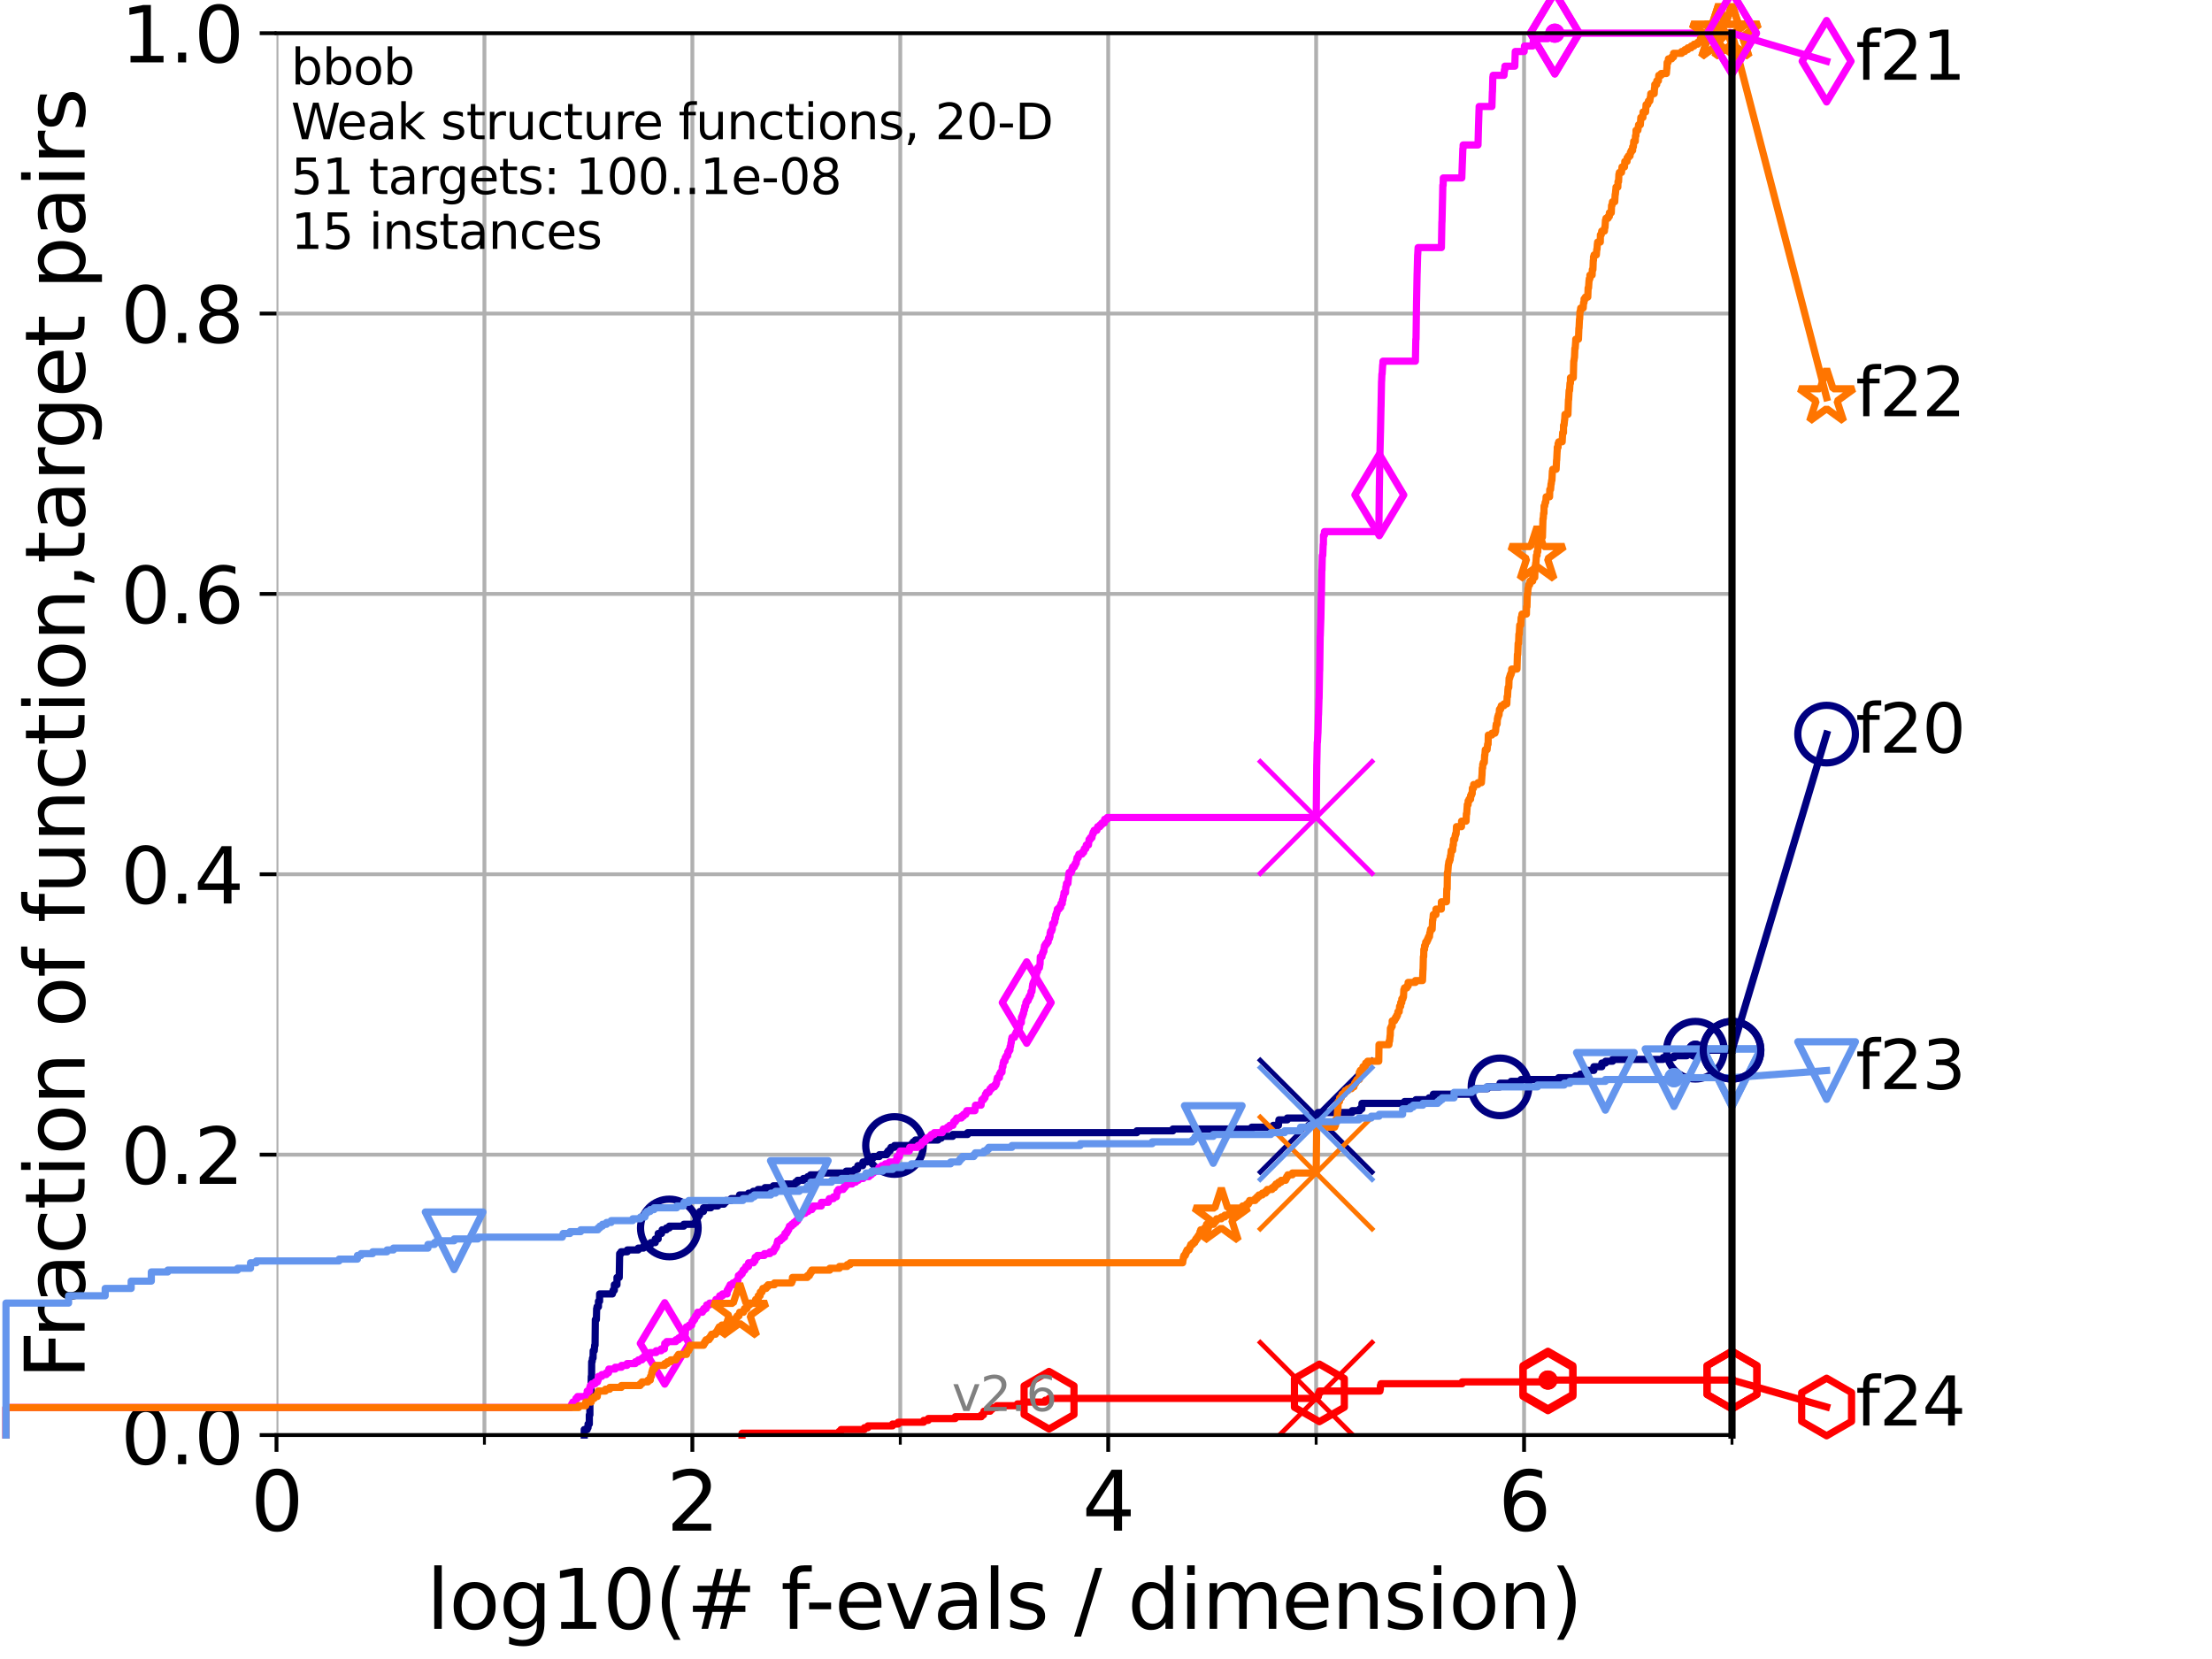 <?xml version="1.0" encoding="utf-8" standalone="no"?>
<!DOCTYPE svg PUBLIC "-//W3C//DTD SVG 1.1//EN"
  "http://www.w3.org/Graphics/SVG/1.1/DTD/svg11.dtd">
<svg xmlns:xlink="http://www.w3.org/1999/xlink" width="460.8pt" height="345.6pt" viewBox="0 0 460.8 345.6" xmlns="http://www.w3.org/2000/svg" version="1.1">
 <defs>
  <style type="text/css">*{stroke-linejoin: round; stroke-linecap: butt}</style>
 </defs>
 <g id="figure_1">
  <g id="patch_1">
   <path d="M 0 345.6 
L 460.8 345.6 
L 460.8 0 
L 0 0 
z
" style="fill: #ffffff"/>
  </g>
  <g id="axes_1">
   <g id="patch_2">
    <path d="M 57.6 298.944 
L 360.806 298.944 
L 360.806 6.912 
L 57.6 6.912 
z
" style="fill: #ffffff"/>
   </g>
   <g id="matplotlib.axis_1">
    <g id="xtick_1">
     <g id="line2d_1">
      <path d="M 57.6 298.944 
L 57.6 6.912 
" clip-path="url(#p1aca1be3f8)" style="fill: none; stroke: #b0b0b0; stroke-width: 0.8; stroke-linecap: square"/>
     </g>
     <g id="line2d_2">
      <defs>
       <path id="medf140ed1d" d="M 0 0 
L 0 3.5 
" style="stroke: #000000; stroke-width: 0.8"/>
      </defs>
      <g>
       <use xlink:href="#medf140ed1d" x="57.6" y="298.944" style="stroke: #000000; stroke-width: 0.8"/>
      </g>
     </g>
     <g id="text_1">
      <!-- 0 -->
      <g transform="translate(52.192 318.861)scale(0.17 -0.17)">
       <defs>
        <path id="DejaVuSans-30" d="M 2034 4250 
Q 1547 4250 1301 3770 
Q 1056 3291 1056 2328 
Q 1056 1369 1301 889 
Q 1547 409 2034 409 
Q 2525 409 2770 889 
Q 3016 1369 3016 2328 
Q 3016 3291 2770 3770 
Q 2525 4250 2034 4250 
z
M 2034 4750 
Q 2819 4750 3233 4129 
Q 3647 3509 3647 2328 
Q 3647 1150 3233 529 
Q 2819 -91 2034 -91 
Q 1250 -91 836 529 
Q 422 1150 422 2328 
Q 422 3509 836 4129 
Q 1250 4750 2034 4750 
z
" transform="scale(0.016)"/>
       </defs>
       <use xlink:href="#DejaVuSans-30"/>
      </g>
     </g>
    </g>
    <g id="xtick_2">
     <g id="line2d_3">
      <path d="M 144.23 298.944 
L 144.23 6.912 
" clip-path="url(#p1aca1be3f8)" style="fill: none; stroke: #b0b0b0; stroke-width: 0.8; stroke-linecap: square"/>
     </g>
     <g id="line2d_4">
      <g>
       <use xlink:href="#medf140ed1d" x="144.23" y="298.944" style="stroke: #000000; stroke-width: 0.8"/>
      </g>
     </g>
     <g id="text_2">
      <!-- 2 -->
      <g transform="translate(138.822 318.861)scale(0.17 -0.17)">
       <defs>
        <path id="DejaVuSans-32" d="M 1228 531 
L 3431 531 
L 3431 0 
L 469 0 
L 469 531 
Q 828 903 1448 1529 
Q 2069 2156 2228 2338 
Q 2531 2678 2651 2914 
Q 2772 3150 2772 3378 
Q 2772 3750 2511 3984 
Q 2250 4219 1831 4219 
Q 1534 4219 1204 4116 
Q 875 4013 500 3803 
L 500 4441 
Q 881 4594 1212 4672 
Q 1544 4750 1819 4750 
Q 2544 4750 2975 4387 
Q 3406 4025 3406 3419 
Q 3406 3131 3298 2873 
Q 3191 2616 2906 2266 
Q 2828 2175 2409 1742 
Q 1991 1309 1228 531 
z
" transform="scale(0.016)"/>
       </defs>
       <use xlink:href="#DejaVuSans-32"/>
      </g>
     </g>
    </g>
    <g id="xtick_3">
     <g id="line2d_5">
      <path d="M 230.861 298.944 
L 230.861 6.912 
" clip-path="url(#p1aca1be3f8)" style="fill: none; stroke: #b0b0b0; stroke-width: 0.8; stroke-linecap: square"/>
     </g>
     <g id="line2d_6">
      <g>
       <use xlink:href="#medf140ed1d" x="230.861" y="298.944" style="stroke: #000000; stroke-width: 0.8"/>
      </g>
     </g>
     <g id="text_3">
      <!-- 4 -->
      <g transform="translate(225.453 318.861)scale(0.17 -0.17)">
       <defs>
        <path id="DejaVuSans-34" d="M 2419 4116 
L 825 1625 
L 2419 1625 
L 2419 4116 
z
M 2253 4666 
L 3047 4666 
L 3047 1625 
L 3713 1625 
L 3713 1100 
L 3047 1100 
L 3047 0 
L 2419 0 
L 2419 1100 
L 313 1100 
L 313 1709 
L 2253 4666 
z
" transform="scale(0.016)"/>
       </defs>
       <use xlink:href="#DejaVuSans-34"/>
      </g>
     </g>
    </g>
    <g id="xtick_4">
     <g id="line2d_7">
      <path d="M 317.491 298.944 
L 317.491 6.912 
" clip-path="url(#p1aca1be3f8)" style="fill: none; stroke: #b0b0b0; stroke-width: 0.8; stroke-linecap: square"/>
     </g>
     <g id="line2d_8">
      <g>
       <use xlink:href="#medf140ed1d" x="317.491" y="298.944" style="stroke: #000000; stroke-width: 0.8"/>
      </g>
     </g>
     <g id="text_4">
      <!-- 6 -->
      <g transform="translate(312.083 318.861)scale(0.17 -0.17)">
       <defs>
        <path id="DejaVuSans-36" d="M 2113 2584 
Q 1688 2584 1439 2293 
Q 1191 2003 1191 1497 
Q 1191 994 1439 701 
Q 1688 409 2113 409 
Q 2538 409 2786 701 
Q 3034 994 3034 1497 
Q 3034 2003 2786 2293 
Q 2538 2584 2113 2584 
z
M 3366 4563 
L 3366 3988 
Q 3128 4100 2886 4159 
Q 2644 4219 2406 4219 
Q 1781 4219 1451 3797 
Q 1122 3375 1075 2522 
Q 1259 2794 1537 2939 
Q 1816 3084 2150 3084 
Q 2853 3084 3261 2657 
Q 3669 2231 3669 1497 
Q 3669 778 3244 343 
Q 2819 -91 2113 -91 
Q 1303 -91 875 529 
Q 447 1150 447 2328 
Q 447 3434 972 4092 
Q 1497 4750 2381 4750 
Q 2619 4750 2861 4703 
Q 3103 4656 3366 4563 
z
" transform="scale(0.016)"/>
       </defs>
       <use xlink:href="#DejaVuSans-36"/>
      </g>
     </g>
    </g>
    <g id="xtick_5">
     <g id="line2d_9">
      <path d="M 100.915 298.944 
L 100.915 6.912 
" clip-path="url(#p1aca1be3f8)" style="fill: none; stroke: #b0b0b0; stroke-width: 0.8; stroke-linecap: square"/>
     </g>
     <g id="line2d_10">
      <defs>
       <path id="mcb4db0f0e4" d="M 0 0 
L 0 2 
" style="stroke: #000000; stroke-width: 0.6"/>
      </defs>
      <g>
       <use xlink:href="#mcb4db0f0e4" x="100.915" y="298.944" style="stroke: #000000; stroke-width: 0.6"/>
      </g>
     </g>
    </g>
    <g id="xtick_6">
     <g id="line2d_11">
      <path d="M 187.546 298.944 
L 187.546 6.912 
" clip-path="url(#p1aca1be3f8)" style="fill: none; stroke: #b0b0b0; stroke-width: 0.8; stroke-linecap: square"/>
     </g>
     <g id="line2d_12">
      <g>
       <use xlink:href="#mcb4db0f0e4" x="187.546" y="298.944" style="stroke: #000000; stroke-width: 0.6"/>
      </g>
     </g>
    </g>
    <g id="xtick_7">
     <g id="line2d_13">
      <path d="M 274.176 298.944 
L 274.176 6.912 
" clip-path="url(#p1aca1be3f8)" style="fill: none; stroke: #b0b0b0; stroke-width: 0.8; stroke-linecap: square"/>
     </g>
     <g id="line2d_14">
      <g>
       <use xlink:href="#mcb4db0f0e4" x="274.176" y="298.944" style="stroke: #000000; stroke-width: 0.6"/>
      </g>
     </g>
    </g>
    <g id="xtick_8">
     <g id="line2d_15">
      <path d="M 360.806 298.944 
L 360.806 6.912 
" clip-path="url(#p1aca1be3f8)" style="fill: none; stroke: #b0b0b0; stroke-width: 0.8; stroke-linecap: square"/>
     </g>
     <g id="line2d_16">
      <g>
       <use xlink:href="#mcb4db0f0e4" x="360.806" y="298.944" style="stroke: #000000; stroke-width: 0.6"/>
      </g>
     </g>
    </g>
    <g id="text_5">
     <!-- log10(# f-evals / dimension) -->
     <g transform="translate(88.823 339.314)scale(0.17 -0.17)">
      <defs>
       <path id="DejaVuSans-6c" d="M 603 4863 
L 1178 4863 
L 1178 0 
L 603 0 
L 603 4863 
z
" transform="scale(0.016)"/>
       <path id="DejaVuSans-6f" d="M 1959 3097 
Q 1497 3097 1228 2736 
Q 959 2375 959 1747 
Q 959 1119 1226 758 
Q 1494 397 1959 397 
Q 2419 397 2687 759 
Q 2956 1122 2956 1747 
Q 2956 2369 2687 2733 
Q 2419 3097 1959 3097 
z
M 1959 3584 
Q 2709 3584 3137 3096 
Q 3566 2609 3566 1747 
Q 3566 888 3137 398 
Q 2709 -91 1959 -91 
Q 1206 -91 779 398 
Q 353 888 353 1747 
Q 353 2609 779 3096 
Q 1206 3584 1959 3584 
z
" transform="scale(0.016)"/>
       <path id="DejaVuSans-67" d="M 2906 1791 
Q 2906 2416 2648 2759 
Q 2391 3103 1925 3103 
Q 1463 3103 1205 2759 
Q 947 2416 947 1791 
Q 947 1169 1205 825 
Q 1463 481 1925 481 
Q 2391 481 2648 825 
Q 2906 1169 2906 1791 
z
M 3481 434 
Q 3481 -459 3084 -895 
Q 2688 -1331 1869 -1331 
Q 1566 -1331 1297 -1286 
Q 1028 -1241 775 -1147 
L 775 -588 
Q 1028 -725 1275 -790 
Q 1522 -856 1778 -856 
Q 2344 -856 2625 -561 
Q 2906 -266 2906 331 
L 2906 616 
Q 2728 306 2450 153 
Q 2172 0 1784 0 
Q 1141 0 747 490 
Q 353 981 353 1791 
Q 353 2603 747 3093 
Q 1141 3584 1784 3584 
Q 2172 3584 2450 3431 
Q 2728 3278 2906 2969 
L 2906 3500 
L 3481 3500 
L 3481 434 
z
" transform="scale(0.016)"/>
       <path id="DejaVuSans-31" d="M 794 531 
L 1825 531 
L 1825 4091 
L 703 3866 
L 703 4441 
L 1819 4666 
L 2450 4666 
L 2450 531 
L 3481 531 
L 3481 0 
L 794 0 
L 794 531 
z
" transform="scale(0.016)"/>
       <path id="DejaVuSans-28" d="M 1984 4856 
Q 1566 4138 1362 3434 
Q 1159 2731 1159 2009 
Q 1159 1288 1364 580 
Q 1569 -128 1984 -844 
L 1484 -844 
Q 1016 -109 783 600 
Q 550 1309 550 2009 
Q 550 2706 781 3412 
Q 1013 4119 1484 4856 
L 1984 4856 
z
" transform="scale(0.016)"/>
       <path id="DejaVuSans-23" d="M 3272 2816 
L 2363 2816 
L 2100 1772 
L 3016 1772 
L 3272 2816 
z
M 2803 4594 
L 2478 3297 
L 3391 3297 
L 3719 4594 
L 4219 4594 
L 3897 3297 
L 4872 3297 
L 4872 2816 
L 3775 2816 
L 3519 1772 
L 4513 1772 
L 4513 1294 
L 3397 1294 
L 3072 0 
L 2572 0 
L 2894 1294 
L 1978 1294 
L 1656 0 
L 1153 0 
L 1478 1294 
L 494 1294 
L 494 1772 
L 1594 1772 
L 1856 2816 
L 850 2816 
L 850 3297 
L 1978 3297 
L 2297 4594 
L 2803 4594 
z
" transform="scale(0.016)"/>
       <path id="DejaVuSans-20" transform="scale(0.016)"/>
       <path id="DejaVuSans-66" d="M 2375 4863 
L 2375 4384 
L 1825 4384 
Q 1516 4384 1395 4259 
Q 1275 4134 1275 3809 
L 1275 3500 
L 2222 3500 
L 2222 3053 
L 1275 3053 
L 1275 0 
L 697 0 
L 697 3053 
L 147 3053 
L 147 3500 
L 697 3500 
L 697 3744 
Q 697 4328 969 4595 
Q 1241 4863 1831 4863 
L 2375 4863 
z
" transform="scale(0.016)"/>
       <path id="DejaVuSans-2d" d="M 313 2009 
L 1997 2009 
L 1997 1497 
L 313 1497 
L 313 2009 
z
" transform="scale(0.016)"/>
       <path id="DejaVuSans-65" d="M 3597 1894 
L 3597 1613 
L 953 1613 
Q 991 1019 1311 708 
Q 1631 397 2203 397 
Q 2534 397 2845 478 
Q 3156 559 3463 722 
L 3463 178 
Q 3153 47 2828 -22 
Q 2503 -91 2169 -91 
Q 1331 -91 842 396 
Q 353 884 353 1716 
Q 353 2575 817 3079 
Q 1281 3584 2069 3584 
Q 2775 3584 3186 3129 
Q 3597 2675 3597 1894 
z
M 3022 2063 
Q 3016 2534 2758 2815 
Q 2500 3097 2075 3097 
Q 1594 3097 1305 2825 
Q 1016 2553 972 2059 
L 3022 2063 
z
" transform="scale(0.016)"/>
       <path id="DejaVuSans-76" d="M 191 3500 
L 800 3500 
L 1894 563 
L 2988 3500 
L 3597 3500 
L 2284 0 
L 1503 0 
L 191 3500 
z
" transform="scale(0.016)"/>
       <path id="DejaVuSans-61" d="M 2194 1759 
Q 1497 1759 1228 1600 
Q 959 1441 959 1056 
Q 959 750 1161 570 
Q 1363 391 1709 391 
Q 2188 391 2477 730 
Q 2766 1069 2766 1631 
L 2766 1759 
L 2194 1759 
z
M 3341 1997 
L 3341 0 
L 2766 0 
L 2766 531 
Q 2569 213 2275 61 
Q 1981 -91 1556 -91 
Q 1019 -91 701 211 
Q 384 513 384 1019 
Q 384 1609 779 1909 
Q 1175 2209 1959 2209 
L 2766 2209 
L 2766 2266 
Q 2766 2663 2505 2880 
Q 2244 3097 1772 3097 
Q 1472 3097 1187 3025 
Q 903 2953 641 2809 
L 641 3341 
Q 956 3463 1253 3523 
Q 1550 3584 1831 3584 
Q 2591 3584 2966 3190 
Q 3341 2797 3341 1997 
z
" transform="scale(0.016)"/>
       <path id="DejaVuSans-73" d="M 2834 3397 
L 2834 2853 
Q 2591 2978 2328 3040 
Q 2066 3103 1784 3103 
Q 1356 3103 1142 2972 
Q 928 2841 928 2578 
Q 928 2378 1081 2264 
Q 1234 2150 1697 2047 
L 1894 2003 
Q 2506 1872 2764 1633 
Q 3022 1394 3022 966 
Q 3022 478 2636 193 
Q 2250 -91 1575 -91 
Q 1294 -91 989 -36 
Q 684 19 347 128 
L 347 722 
Q 666 556 975 473 
Q 1284 391 1588 391 
Q 1994 391 2212 530 
Q 2431 669 2431 922 
Q 2431 1156 2273 1281 
Q 2116 1406 1581 1522 
L 1381 1569 
Q 847 1681 609 1914 
Q 372 2147 372 2553 
Q 372 3047 722 3315 
Q 1072 3584 1716 3584 
Q 2034 3584 2315 3537 
Q 2597 3491 2834 3397 
z
" transform="scale(0.016)"/>
       <path id="DejaVuSans-2f" d="M 1625 4666 
L 2156 4666 
L 531 -594 
L 0 -594 
L 1625 4666 
z
" transform="scale(0.016)"/>
       <path id="DejaVuSans-64" d="M 2906 2969 
L 2906 4863 
L 3481 4863 
L 3481 0 
L 2906 0 
L 2906 525 
Q 2725 213 2448 61 
Q 2172 -91 1784 -91 
Q 1150 -91 751 415 
Q 353 922 353 1747 
Q 353 2572 751 3078 
Q 1150 3584 1784 3584 
Q 2172 3584 2448 3432 
Q 2725 3281 2906 2969 
z
M 947 1747 
Q 947 1113 1208 752 
Q 1469 391 1925 391 
Q 2381 391 2643 752 
Q 2906 1113 2906 1747 
Q 2906 2381 2643 2742 
Q 2381 3103 1925 3103 
Q 1469 3103 1208 2742 
Q 947 2381 947 1747 
z
" transform="scale(0.016)"/>
       <path id="DejaVuSans-69" d="M 603 3500 
L 1178 3500 
L 1178 0 
L 603 0 
L 603 3500 
z
M 603 4863 
L 1178 4863 
L 1178 4134 
L 603 4134 
L 603 4863 
z
" transform="scale(0.016)"/>
       <path id="DejaVuSans-6d" d="M 3328 2828 
Q 3544 3216 3844 3400 
Q 4144 3584 4550 3584 
Q 5097 3584 5394 3201 
Q 5691 2819 5691 2113 
L 5691 0 
L 5113 0 
L 5113 2094 
Q 5113 2597 4934 2840 
Q 4756 3084 4391 3084 
Q 3944 3084 3684 2787 
Q 3425 2491 3425 1978 
L 3425 0 
L 2847 0 
L 2847 2094 
Q 2847 2600 2669 2842 
Q 2491 3084 2119 3084 
Q 1678 3084 1418 2786 
Q 1159 2488 1159 1978 
L 1159 0 
L 581 0 
L 581 3500 
L 1159 3500 
L 1159 2956 
Q 1356 3278 1631 3431 
Q 1906 3584 2284 3584 
Q 2666 3584 2933 3390 
Q 3200 3197 3328 2828 
z
" transform="scale(0.016)"/>
       <path id="DejaVuSans-6e" d="M 3513 2113 
L 3513 0 
L 2938 0 
L 2938 2094 
Q 2938 2591 2744 2837 
Q 2550 3084 2163 3084 
Q 1697 3084 1428 2787 
Q 1159 2491 1159 1978 
L 1159 0 
L 581 0 
L 581 3500 
L 1159 3500 
L 1159 2956 
Q 1366 3272 1645 3428 
Q 1925 3584 2291 3584 
Q 2894 3584 3203 3211 
Q 3513 2838 3513 2113 
z
" transform="scale(0.016)"/>
       <path id="DejaVuSans-29" d="M 513 4856 
L 1013 4856 
Q 1481 4119 1714 3412 
Q 1947 2706 1947 2009 
Q 1947 1309 1714 600 
Q 1481 -109 1013 -844 
L 513 -844 
Q 928 -128 1133 580 
Q 1338 1288 1338 2009 
Q 1338 2731 1133 3434 
Q 928 4138 513 4856 
z
" transform="scale(0.016)"/>
      </defs>
      <use xlink:href="#DejaVuSans-6c"/>
      <use xlink:href="#DejaVuSans-6f" x="27.783"/>
      <use xlink:href="#DejaVuSans-67" x="88.965"/>
      <use xlink:href="#DejaVuSans-31" x="152.441"/>
      <use xlink:href="#DejaVuSans-30" x="216.064"/>
      <use xlink:href="#DejaVuSans-28" x="279.688"/>
      <use xlink:href="#DejaVuSans-23" x="318.701"/>
      <use xlink:href="#DejaVuSans-20" x="402.49"/>
      <use xlink:href="#DejaVuSans-66" x="434.277"/>
      <use xlink:href="#DejaVuSans-2d" x="463.982"/>
      <use xlink:href="#DejaVuSans-65" x="500.066"/>
      <use xlink:href="#DejaVuSans-76" x="561.59"/>
      <use xlink:href="#DejaVuSans-61" x="620.77"/>
      <use xlink:href="#DejaVuSans-6c" x="682.049"/>
      <use xlink:href="#DejaVuSans-73" x="709.832"/>
      <use xlink:href="#DejaVuSans-20" x="761.932"/>
      <use xlink:href="#DejaVuSans-2f" x="793.719"/>
      <use xlink:href="#DejaVuSans-20" x="827.41"/>
      <use xlink:href="#DejaVuSans-64" x="859.197"/>
      <use xlink:href="#DejaVuSans-69" x="922.674"/>
      <use xlink:href="#DejaVuSans-6d" x="950.457"/>
      <use xlink:href="#DejaVuSans-65" x="1047.869"/>
      <use xlink:href="#DejaVuSans-6e" x="1109.393"/>
      <use xlink:href="#DejaVuSans-73" x="1172.771"/>
      <use xlink:href="#DejaVuSans-69" x="1224.871"/>
      <use xlink:href="#DejaVuSans-6f" x="1252.654"/>
      <use xlink:href="#DejaVuSans-6e" x="1313.836"/>
      <use xlink:href="#DejaVuSans-29" x="1377.215"/>
     </g>
    </g>
   </g>
   <g id="matplotlib.axis_2">
    <g id="ytick_1">
     <g id="line2d_17">
      <path d="M 57.6 298.944 
L 360.806 298.944 
" clip-path="url(#p1aca1be3f8)" style="fill: none; stroke: #b0b0b0; stroke-width: 0.8; stroke-linecap: square"/>
     </g>
     <g id="line2d_18">
      <defs>
       <path id="m3641355b3f" d="M 0 0 
L -3.5 0 
" style="stroke: #000000; stroke-width: 0.8"/>
      </defs>
      <g>
       <use xlink:href="#m3641355b3f" x="57.6" y="298.944" style="stroke: #000000; stroke-width: 0.8"/>
      </g>
     </g>
     <g id="text_6">
      <!-- 0.0 -->
      <g transform="translate(25.155 305.023)scale(0.16 -0.16)">
       <defs>
        <path id="DejaVuSans-2e" d="M 684 794 
L 1344 794 
L 1344 0 
L 684 0 
L 684 794 
z
" transform="scale(0.016)"/>
       </defs>
       <use xlink:href="#DejaVuSans-30"/>
       <use xlink:href="#DejaVuSans-2e" x="63.623"/>
       <use xlink:href="#DejaVuSans-30" x="95.41"/>
      </g>
     </g>
    </g>
    <g id="ytick_2">
     <g id="line2d_19">
      <path d="M 57.6 240.538 
L 360.806 240.538 
" clip-path="url(#p1aca1be3f8)" style="fill: none; stroke: #b0b0b0; stroke-width: 0.8; stroke-linecap: square"/>
     </g>
     <g id="line2d_20">
      <g>
       <use xlink:href="#m3641355b3f" x="57.6" y="240.538" style="stroke: #000000; stroke-width: 0.8"/>
      </g>
     </g>
     <g id="text_7">
      <!-- 0.2 -->
      <g transform="translate(25.155 246.616)scale(0.16 -0.16)">
       <use xlink:href="#DejaVuSans-30"/>
       <use xlink:href="#DejaVuSans-2e" x="63.623"/>
       <use xlink:href="#DejaVuSans-32" x="95.41"/>
      </g>
     </g>
    </g>
    <g id="ytick_3">
     <g id="line2d_21">
      <path d="M 57.6 182.131 
L 360.806 182.131 
" clip-path="url(#p1aca1be3f8)" style="fill: none; stroke: #b0b0b0; stroke-width: 0.8; stroke-linecap: square"/>
     </g>
     <g id="line2d_22">
      <g>
       <use xlink:href="#m3641355b3f" x="57.6" y="182.131" style="stroke: #000000; stroke-width: 0.8"/>
      </g>
     </g>
     <g id="text_8">
      <!-- 0.4 -->
      <g transform="translate(25.155 188.21)scale(0.16 -0.16)">
       <use xlink:href="#DejaVuSans-30"/>
       <use xlink:href="#DejaVuSans-2e" x="63.623"/>
       <use xlink:href="#DejaVuSans-34" x="95.41"/>
      </g>
     </g>
    </g>
    <g id="ytick_4">
     <g id="line2d_23">
      <path d="M 57.6 123.725 
L 360.806 123.725 
" clip-path="url(#p1aca1be3f8)" style="fill: none; stroke: #b0b0b0; stroke-width: 0.8; stroke-linecap: square"/>
     </g>
     <g id="line2d_24">
      <g>
       <use xlink:href="#m3641355b3f" x="57.6" y="123.725" style="stroke: #000000; stroke-width: 0.8"/>
      </g>
     </g>
     <g id="text_9">
      <!-- 0.6 -->
      <g transform="translate(25.155 129.804)scale(0.16 -0.16)">
       <use xlink:href="#DejaVuSans-30"/>
       <use xlink:href="#DejaVuSans-2e" x="63.623"/>
       <use xlink:href="#DejaVuSans-36" x="95.41"/>
      </g>
     </g>
    </g>
    <g id="ytick_5">
     <g id="line2d_25">
      <path d="M 57.6 65.318 
L 360.806 65.318 
" clip-path="url(#p1aca1be3f8)" style="fill: none; stroke: #b0b0b0; stroke-width: 0.8; stroke-linecap: square"/>
     </g>
     <g id="line2d_26">
      <g>
       <use xlink:href="#m3641355b3f" x="57.6" y="65.318" style="stroke: #000000; stroke-width: 0.8"/>
      </g>
     </g>
     <g id="text_10">
      <!-- 0.8 -->
      <g transform="translate(25.155 71.397)scale(0.16 -0.16)">
       <defs>
        <path id="DejaVuSans-38" d="M 2034 2216 
Q 1584 2216 1326 1975 
Q 1069 1734 1069 1313 
Q 1069 891 1326 650 
Q 1584 409 2034 409 
Q 2484 409 2743 651 
Q 3003 894 3003 1313 
Q 3003 1734 2745 1975 
Q 2488 2216 2034 2216 
z
M 1403 2484 
Q 997 2584 770 2862 
Q 544 3141 544 3541 
Q 544 4100 942 4425 
Q 1341 4750 2034 4750 
Q 2731 4750 3128 4425 
Q 3525 4100 3525 3541 
Q 3525 3141 3298 2862 
Q 3072 2584 2669 2484 
Q 3125 2378 3379 2068 
Q 3634 1759 3634 1313 
Q 3634 634 3220 271 
Q 2806 -91 2034 -91 
Q 1263 -91 848 271 
Q 434 634 434 1313 
Q 434 1759 690 2068 
Q 947 2378 1403 2484 
z
M 1172 3481 
Q 1172 3119 1398 2916 
Q 1625 2713 2034 2713 
Q 2441 2713 2670 2916 
Q 2900 3119 2900 3481 
Q 2900 3844 2670 4047 
Q 2441 4250 2034 4250 
Q 1625 4250 1398 4047 
Q 1172 3844 1172 3481 
z
" transform="scale(0.016)"/>
       </defs>
       <use xlink:href="#DejaVuSans-30"/>
       <use xlink:href="#DejaVuSans-2e" x="63.623"/>
       <use xlink:href="#DejaVuSans-38" x="95.41"/>
      </g>
     </g>
    </g>
    <g id="ytick_6">
     <g id="line2d_27">
      <path d="M 57.6 6.912 
L 360.806 6.912 
" clip-path="url(#p1aca1be3f8)" style="fill: none; stroke: #b0b0b0; stroke-width: 0.8; stroke-linecap: square"/>
     </g>
     <g id="line2d_28">
      <g>
       <use xlink:href="#m3641355b3f" x="57.6" y="6.912" style="stroke: #000000; stroke-width: 0.8"/>
      </g>
     </g>
     <g id="text_11">
      <!-- 1.0 -->
      <g transform="translate(25.155 12.991)scale(0.16 -0.16)">
       <use xlink:href="#DejaVuSans-31"/>
       <use xlink:href="#DejaVuSans-2e" x="63.623"/>
       <use xlink:href="#DejaVuSans-30" x="95.41"/>
      </g>
     </g>
    </g>
    <g id="text_12">
     <!-- Fraction of function,target pairs -->
     <g transform="translate(17.62 287.313)rotate(-90)scale(0.17 -0.17)">
      <defs>
       <path id="DejaVuSans-46" d="M 628 4666 
L 3309 4666 
L 3309 4134 
L 1259 4134 
L 1259 2759 
L 3109 2759 
L 3109 2228 
L 1259 2228 
L 1259 0 
L 628 0 
L 628 4666 
z
" transform="scale(0.016)"/>
       <path id="DejaVuSans-72" d="M 2631 2963 
Q 2534 3019 2420 3045 
Q 2306 3072 2169 3072 
Q 1681 3072 1420 2755 
Q 1159 2438 1159 1844 
L 1159 0 
L 581 0 
L 581 3500 
L 1159 3500 
L 1159 2956 
Q 1341 3275 1631 3429 
Q 1922 3584 2338 3584 
Q 2397 3584 2469 3576 
Q 2541 3569 2628 3553 
L 2631 2963 
z
" transform="scale(0.016)"/>
       <path id="DejaVuSans-63" d="M 3122 3366 
L 3122 2828 
Q 2878 2963 2633 3030 
Q 2388 3097 2138 3097 
Q 1578 3097 1268 2742 
Q 959 2388 959 1747 
Q 959 1106 1268 751 
Q 1578 397 2138 397 
Q 2388 397 2633 464 
Q 2878 531 3122 666 
L 3122 134 
Q 2881 22 2623 -34 
Q 2366 -91 2075 -91 
Q 1284 -91 818 406 
Q 353 903 353 1747 
Q 353 2603 823 3093 
Q 1294 3584 2113 3584 
Q 2378 3584 2631 3529 
Q 2884 3475 3122 3366 
z
" transform="scale(0.016)"/>
       <path id="DejaVuSans-74" d="M 1172 4494 
L 1172 3500 
L 2356 3500 
L 2356 3053 
L 1172 3053 
L 1172 1153 
Q 1172 725 1289 603 
Q 1406 481 1766 481 
L 2356 481 
L 2356 0 
L 1766 0 
Q 1100 0 847 248 
Q 594 497 594 1153 
L 594 3053 
L 172 3053 
L 172 3500 
L 594 3500 
L 594 4494 
L 1172 4494 
z
" transform="scale(0.016)"/>
       <path id="DejaVuSans-75" d="M 544 1381 
L 544 3500 
L 1119 3500 
L 1119 1403 
Q 1119 906 1312 657 
Q 1506 409 1894 409 
Q 2359 409 2629 706 
Q 2900 1003 2900 1516 
L 2900 3500 
L 3475 3500 
L 3475 0 
L 2900 0 
L 2900 538 
Q 2691 219 2414 64 
Q 2138 -91 1772 -91 
Q 1169 -91 856 284 
Q 544 659 544 1381 
z
M 1991 3584 
L 1991 3584 
z
" transform="scale(0.016)"/>
       <path id="DejaVuSans-2c" d="M 750 794 
L 1409 794 
L 1409 256 
L 897 -744 
L 494 -744 
L 750 256 
L 750 794 
z
" transform="scale(0.016)"/>
       <path id="DejaVuSans-70" d="M 1159 525 
L 1159 -1331 
L 581 -1331 
L 581 3500 
L 1159 3500 
L 1159 2969 
Q 1341 3281 1617 3432 
Q 1894 3584 2278 3584 
Q 2916 3584 3314 3078 
Q 3713 2572 3713 1747 
Q 3713 922 3314 415 
Q 2916 -91 2278 -91 
Q 1894 -91 1617 61 
Q 1341 213 1159 525 
z
M 3116 1747 
Q 3116 2381 2855 2742 
Q 2594 3103 2138 3103 
Q 1681 3103 1420 2742 
Q 1159 2381 1159 1747 
Q 1159 1113 1420 752 
Q 1681 391 2138 391 
Q 2594 391 2855 752 
Q 3116 1113 3116 1747 
z
" transform="scale(0.016)"/>
      </defs>
      <use xlink:href="#DejaVuSans-46"/>
      <use xlink:href="#DejaVuSans-72" x="50.27"/>
      <use xlink:href="#DejaVuSans-61" x="91.383"/>
      <use xlink:href="#DejaVuSans-63" x="152.662"/>
      <use xlink:href="#DejaVuSans-74" x="207.643"/>
      <use xlink:href="#DejaVuSans-69" x="246.852"/>
      <use xlink:href="#DejaVuSans-6f" x="274.635"/>
      <use xlink:href="#DejaVuSans-6e" x="335.816"/>
      <use xlink:href="#DejaVuSans-20" x="399.195"/>
      <use xlink:href="#DejaVuSans-6f" x="430.982"/>
      <use xlink:href="#DejaVuSans-66" x="492.164"/>
      <use xlink:href="#DejaVuSans-20" x="527.369"/>
      <use xlink:href="#DejaVuSans-66" x="559.156"/>
      <use xlink:href="#DejaVuSans-75" x="594.361"/>
      <use xlink:href="#DejaVuSans-6e" x="657.74"/>
      <use xlink:href="#DejaVuSans-63" x="721.119"/>
      <use xlink:href="#DejaVuSans-74" x="776.1"/>
      <use xlink:href="#DejaVuSans-69" x="815.309"/>
      <use xlink:href="#DejaVuSans-6f" x="843.092"/>
      <use xlink:href="#DejaVuSans-6e" x="904.273"/>
      <use xlink:href="#DejaVuSans-2c" x="967.652"/>
      <use xlink:href="#DejaVuSans-74" x="999.439"/>
      <use xlink:href="#DejaVuSans-61" x="1038.648"/>
      <use xlink:href="#DejaVuSans-72" x="1099.928"/>
      <use xlink:href="#DejaVuSans-67" x="1139.291"/>
      <use xlink:href="#DejaVuSans-65" x="1202.768"/>
      <use xlink:href="#DejaVuSans-74" x="1264.291"/>
      <use xlink:href="#DejaVuSans-20" x="1303.5"/>
      <use xlink:href="#DejaVuSans-70" x="1335.287"/>
      <use xlink:href="#DejaVuSans-61" x="1398.764"/>
      <use xlink:href="#DejaVuSans-69" x="1460.043"/>
      <use xlink:href="#DejaVuSans-72" x="1487.826"/>
      <use xlink:href="#DejaVuSans-73" x="1528.939"/>
     </g>
    </g>
   </g>
   <g id="line2d_29">
    <defs>
     <path id="m06c2678ff9" d="M 0 1.5 
C 0.398 1.5 0.779 1.342 1.061 1.061 
C 1.342 0.779 1.5 0.398 1.5 0 
C 1.5 -0.398 1.342 -0.779 1.061 -1.061 
C 0.779 -1.342 0.398 -1.5 0 -1.5 
C -0.398 -1.5 -0.779 -1.342 -1.061 -1.061 
C -1.342 -0.779 -1.5 -0.398 -1.5 0 
C -1.5 0.398 -1.342 0.779 -1.061 1.061 
C -0.779 1.342 -0.398 1.5 0 1.5 
z
" style="stroke: #000080"/>
    </defs>
    <g>
     <use xlink:href="#m06c2678ff9" x="353.178" y="218.778" style="fill: #000080; stroke: #000080"/>
     <use xlink:href="#m06c2678ff9" x="353.178" y="218.778" style="fill: #000080; stroke: #000080"/>
    </g>
   </g>
   <g id="line2d_30">
    <path d="M 121.707 298.944 
L 121.707 297.799 
L 122.32 297.799 
L 122.32 297.417 
L 122.5 297.417 
L 122.5 296.654 
L 122.766 296.654 
L 122.766 294.745 
L 122.884 294.745 
L 122.884 292.073 
L 123.001 292.073 
L 123.088 290.164 
L 123.116 290.164 
L 123.174 286.728 
L 123.232 286.728 
L 123.26 283.674 
L 123.346 283.674 
L 123.432 282.911 
L 123.545 282.911 
L 123.573 281.384 
L 123.797 281.384 
L 123.881 280.239 
L 123.964 280.239 
L 124.019 274.894 
L 124.238 274.894 
L 124.293 272.604 
L 124.374 272.604 
L 124.374 272.222 
L 124.669 272.222 
L 124.669 271.077 
L 124.907 271.077 
L 124.907 269.55 
L 127.572 269.55 
L 127.572 269.168 
L 127.709 269.168 
L 127.709 268.786 
L 127.978 268.786 
L 127.978 267.641 
L 128.528 267.641 
L 128.528 266.114 
L 128.999 266.114 
L 129.083 261.152 
L 129.376 261.152 
L 129.376 260.77 
L 130.676 260.77 
L 130.676 260.388 
L 132.95 260.388 
L 132.95 260.006 
L 134.048 260.006 
L 134.048 259.625 
L 134.652 259.625 
L 134.652 259.243 
L 135.569 259.243 
L 135.569 258.861 
L 136.499 258.861 
L 136.499 258.098 
L 137.113 258.098 
L 137.113 256.952 
L 137.814 256.952 
L 137.814 256.571 
L 137.933 256.571 
L 137.933 256.189 
L 138.819 256.189 
L 138.819 255.807 
L 139.435 255.807 
L 139.435 255.426 
L 142.446 255.426 
L 142.446 255.044 
L 144.786 255.044 
L 144.786 254.662 
L 145.076 254.662 
L 145.076 253.899 
L 145.264 253.899 
L 145.264 253.517 
L 145.477 253.517 
L 145.477 253.135 
L 145.739 253.135 
L 145.8 252.372 
L 146.546 252.372 
L 146.546 251.608 
L 148.086 251.608 
L 148.086 251.226 
L 149.545 251.226 
L 149.545 250.845 
L 150.814 250.845 
L 150.814 250.463 
L 151.194 250.463 
L 151.194 250.081 
L 152.316 250.081 
L 152.316 249.699 
L 153.99 249.699 
L 154.057 248.936 
L 155.945 248.936 
L 155.945 248.554 
L 156.899 248.554 
L 156.899 248.172 
L 157.885 248.172 
L 157.885 247.791 
L 159.351 247.791 
L 159.351 247.409 
L 161.099 247.409 
L 161.099 247.027 
L 163.026 247.027 
L 163.026 246.645 
L 165.722 246.645 
L 165.722 246.264 
L 166.158 246.264 
L 166.158 245.882 
L 167.362 245.882 
L 167.362 245.5 
L 168.261 245.5 
L 168.261 245.118 
L 168.847 245.118 
L 168.847 244.737 
L 171.056 244.737 
L 171.056 244.355 
L 176.277 244.355 
L 176.277 243.973 
L 178.044 243.973 
L 178.044 243.592 
L 178.633 243.592 
L 178.707 242.828 
L 179.709 242.828 
L 179.763 242.065 
L 180.61 242.065 
L 180.61 241.683 
L 180.755 241.683 
L 180.755 241.301 
L 181.858 241.301 
L 181.858 240.919 
L 183.194 240.919 
L 183.194 240.538 
L 184.714 240.538 
L 184.714 240.156 
L 184.977 240.156 
L 184.977 239.774 
L 185.386 239.774 
L 185.386 239.392 
L 185.613 239.392 
L 185.613 239.011 
L 186.344 239.011 
L 186.344 238.629 
L 189.935 238.629 
L 189.935 238.247 
L 190.258 238.247 
L 190.258 237.865 
L 190.705 237.865 
L 190.705 237.484 
L 195.41 237.484 
L 195.41 237.102 
L 196.093 237.102 
L 196.093 236.72 
L 198.465 236.72 
L 198.465 236.338 
L 201.561 236.338 
L 201.561 235.957 
L 236.824 235.957 
L 236.824 235.575 
L 244.329 235.575 
L 244.329 235.193 
L 260.772 235.193 
L 260.772 234.811 
L 265.246 234.811 
L 265.246 234.43 
L 266.319 234.43 
L 266.421 233.285 
L 268.167 233.285 
L 268.167 232.903 
L 272.081 232.903 
L 272.081 232.521 
L 274.509 232.521 
L 274.568 231.758 
L 281.683 231.758 
L 281.683 231.376 
L 283.275 231.376 
L 283.275 230.994 
L 283.694 230.994 
L 283.721 229.849 
L 292.595 229.849 
L 292.595 229.467 
L 294.954 229.467 
L 294.954 229.085 
L 297.691 229.085 
L 297.691 228.704 
L 298.588 228.704 
L 298.588 227.94 
L 306.788 227.94 
L 306.792 226.795 
L 309.848 226.795 
L 309.848 226.413 
L 312.479 226.413 
L 312.479 225.65 
L 314.79 225.65 
L 314.79 225.268 
L 316.845 225.268 
L 316.845 224.886 
L 324.69 224.886 
L 324.69 224.504 
L 328.192 224.504 
L 328.192 224.123 
L 329.228 224.123 
L 329.228 223.741 
L 330.209 223.741 
L 330.21 222.978 
L 332.032 222.978 
L 332.032 222.214 
L 333.692 222.214 
L 333.692 221.451 
L 334.472 221.451 
L 334.472 221.069 
L 335.938 221.069 
L 335.938 220.687 
L 346.467 220.687 
L 346.467 220.305 
L 348.743 220.305 
L 348.743 219.924 
L 351.403 219.924 
L 351.403 219.542 
L 351.711 219.542 
L 351.711 219.16 
L 353.178 219.16 
L 353.178 218.778 
L 360.806 218.778 
L 360.806 218.778 
" style="fill: none; stroke: #000080; stroke-width: 1.5; stroke-linecap: square"/>
   </g>
   <g id="line2d_31">
    <defs>
     <path id="mef0591369e" d="M 0 6 
C 1.591 6 3.117 5.368 4.243 4.243 
C 5.368 3.117 6 1.591 6 0 
C 6 -1.591 5.368 -3.117 4.243 -4.243 
C 3.117 -5.368 1.591 -6 0 -6 
C -1.591 -6 -3.117 -5.368 -4.243 -4.243 
C -5.368 -3.117 -6 -1.591 -6 0 
C -6 1.591 -5.368 3.117 -4.243 4.243 
C -3.117 5.368 -1.591 6 0 6 
z
" style="stroke: #000080; stroke-width: 1.5"/>
    </defs>
    <g>
     <use xlink:href="#mef0591369e" x="139.435" y="255.807" style="fill-opacity: 0; stroke: #000080; stroke-width: 1.5"/>
     <use xlink:href="#mef0591369e" x="186.344" y="238.629" style="fill-opacity: 0; stroke: #000080; stroke-width: 1.5"/>
     <use xlink:href="#mef0591369e" x="312.479" y="226.413" style="fill-opacity: 0; stroke: #000080; stroke-width: 1.5"/>
     <use xlink:href="#mef0591369e" x="353.178" y="218.778" style="fill-opacity: 0; stroke: #000080; stroke-width: 1.5"/>
     <use xlink:href="#mef0591369e" x="360.806" y="218.778" style="fill-opacity: 0; stroke: #000080; stroke-width: 1.5"/>
    </g>
   </g>
   <g id="line2d_32">
    <path style="fill: none; stroke: #000080; stroke-width: 1.5; stroke-linecap: square"/>
    <g/>
   </g>
   <g id="line2d_33">
    <path d="M 274.176 232.521 
" clip-path="url(#p1aca1be3f8)" style="fill: none; stroke: #000080; stroke-width: 1.5; stroke-linecap: square"/>
    <defs>
     <path id="m77419df9b5" d="M -12 12 
L 12 -12 
M -12 -12 
L 12 12 
" style="stroke: #000080"/>
    </defs>
    <g clip-path="url(#p1aca1be3f8)">
     <use xlink:href="#m77419df9b5" x="274.176" y="232.521" style="fill: #000080; stroke: #000080"/>
    </g>
   </g>
   <g id="line2d_34">
    <defs>
     <path id="m1e990ca219" d="M 0 1.5 
C 0.398 1.5 0.779 1.342 1.061 1.061 
C 1.342 0.779 1.5 0.398 1.5 0 
C 1.5 -0.398 1.342 -0.779 1.061 -1.061 
C 0.779 -1.342 0.398 -1.5 0 -1.5 
C -0.398 -1.5 -0.779 -1.342 -1.061 -1.061 
C -1.342 -0.779 -1.5 -0.398 -1.5 0 
C -1.5 0.398 -1.342 0.779 -1.061 1.061 
C -0.779 1.342 -0.398 1.5 0 1.5 
z
" style="stroke: #ff00ff"/>
    </defs>
    <g>
     <use xlink:href="#m1e990ca219" x="323.896" y="6.912" style="fill: #ff00ff; stroke: #ff00ff"/>
     <use xlink:href="#m1e990ca219" x="323.896" y="6.912" style="fill: #ff00ff; stroke: #ff00ff"/>
    </g>
   </g>
   <g id="line2d_35">
    <path d="M 1.246 298.944 
L 1.246 293.218 
L 118.926 293.218 
L 118.926 292.836 
L 119.106 292.836 
L 119.106 292.454 
L 119.319 292.454 
L 119.319 292.073 
L 119.876 292.073 
L 119.979 291.309 
L 120.318 291.309 
L 120.318 290.927 
L 122.107 290.927 
L 122.107 290.546 
L 122.32 290.546 
L 122.32 289.782 
L 122.825 289.782 
L 122.855 289.019 
L 122.971 289.019 
L 122.971 288.637 
L 123.318 288.637 
L 123.318 288.255 
L 123.992 288.255 
L 123.992 287.874 
L 124.482 287.874 
L 124.482 287.492 
L 124.616 287.492 
L 124.669 286.728 
L 125.374 286.728 
L 125.374 286.347 
L 126.299 286.347 
L 126.299 285.965 
L 126.781 285.965 
L 126.828 285.201 
L 128.156 285.201 
L 128.156 284.82 
L 129.479 284.82 
L 129.479 284.438 
L 130.618 284.438 
L 130.618 284.056 
L 132.358 284.056 
L 132.358 283.674 
L 132.984 283.674 
L 132.984 283.293 
L 133.738 283.293 
L 133.738 282.911 
L 134.193 282.911 
L 134.193 282.529 
L 134.839 282.529 
L 134.839 282.147 
L 135.404 282.147 
L 135.404 281.766 
L 136.683 281.766 
L 136.683 281.384 
L 137.735 281.384 
L 137.735 281.002 
L 138.413 281.002 
L 138.477 279.857 
L 138.881 279.857 
L 138.881 279.475 
L 140.793 279.475 
L 140.793 279.093 
L 141.371 279.093 
L 141.371 278.712 
L 141.89 278.712 
L 141.89 278.33 
L 142.332 278.33 
L 142.332 277.948 
L 142.754 277.948 
L 142.835 276.803 
L 142.976 276.803 
L 142.976 276.421 
L 143.56 276.421 
L 143.56 276.04 
L 144.098 276.04 
L 144.164 275.276 
L 144.427 275.276 
L 144.427 274.894 
L 144.713 274.894 
L 144.713 274.513 
L 144.887 274.513 
L 144.887 274.131 
L 145.202 274.131 
L 145.202 273.749 
L 145.327 273.749 
L 145.327 273.367 
L 146.32 273.367 
L 146.32 272.986 
L 146.604 272.986 
L 146.604 272.604 
L 147.111 272.604 
L 147.208 271.84 
L 147.824 271.84 
L 147.824 271.459 
L 149.05 271.459 
L 149.137 270.695 
L 149.911 270.695 
L 149.918 269.932 
L 150.506 269.932 
L 150.506 269.55 
L 151.478 269.55 
L 151.478 268.786 
L 151.694 268.786 
L 151.694 268.405 
L 151.908 268.405 
L 151.908 268.023 
L 152.101 268.023 
L 152.101 267.641 
L 152.674 267.641 
L 152.674 267.259 
L 153.3 267.259 
L 153.3 266.878 
L 153.691 266.878 
L 153.781 266.114 
L 153.815 266.114 
L 153.815 265.733 
L 154.257 265.733 
L 154.257 265.351 
L 154.617 265.351 
L 154.617 264.969 
L 154.784 264.969 
L 154.784 264.587 
L 155.156 264.587 
L 155.156 264.206 
L 155.371 264.206 
L 155.371 263.824 
L 155.935 263.824 
L 155.935 263.06 
L 156.971 263.06 
L 156.971 262.679 
L 157.279 262.679 
L 157.317 261.915 
L 157.775 261.915 
L 157.775 261.533 
L 159.237 261.533 
L 159.237 261.152 
L 160.399 261.152 
L 160.399 260.77 
L 161.137 260.77 
L 161.137 260.388 
L 161.346 260.388 
L 161.346 260.006 
L 161.617 260.006 
L 161.617 259.625 
L 161.799 259.625 
L 161.888 258.861 
L 161.994 258.861 
L 161.994 258.479 
L 162.567 258.479 
L 162.567 258.098 
L 162.991 258.098 
L 162.991 257.716 
L 163.451 257.716 
L 163.512 256.952 
L 163.856 256.952 
L 163.856 256.571 
L 164.09 256.571 
L 164.09 256.189 
L 164.314 256.189 
L 164.314 255.807 
L 164.44 255.807 
L 164.44 255.426 
L 164.913 255.426 
L 164.913 255.044 
L 165.362 255.044 
L 165.362 254.662 
L 165.824 254.662 
L 165.824 254.28 
L 166.184 254.28 
L 166.184 253.899 
L 166.38 253.899 
L 166.38 253.517 
L 166.57 253.517 
L 166.57 253.135 
L 167.004 253.135 
L 167.004 252.753 
L 167.748 252.753 
L 167.748 252.372 
L 168.353 252.372 
L 168.353 251.99 
L 169.122 251.99 
L 169.122 251.608 
L 169.418 251.608 
L 169.418 251.226 
L 171.096 251.226 
L 171.112 250.463 
L 172.566 250.463 
L 172.566 250.081 
L 172.749 250.081 
L 172.749 249.699 
L 173.626 249.699 
L 173.626 249.318 
L 174.243 249.318 
L 174.346 248.554 
L 174.382 248.554 
L 174.382 248.172 
L 174.645 248.172 
L 174.645 247.791 
L 175.649 247.791 
L 175.649 247.409 
L 175.984 247.409 
L 175.984 247.027 
L 176.296 247.027 
L 176.296 246.645 
L 177.519 246.645 
L 177.519 246.264 
L 178.263 246.264 
L 178.263 245.882 
L 178.82 245.882 
L 178.82 245.5 
L 179.829 245.5 
L 179.829 245.118 
L 181.025 245.118 
L 181.025 244.737 
L 181.514 244.737 
L 181.514 244.355 
L 181.979 244.355 
L 181.979 243.973 
L 182.952 243.973 
L 182.952 243.592 
L 183.086 243.592 
L 183.086 243.21 
L 183.684 243.21 
L 183.684 242.828 
L 184.432 242.828 
L 184.432 242.446 
L 185.286 242.446 
L 185.286 242.065 
L 186.629 242.065 
L 186.629 241.683 
L 186.821 241.683 
L 186.861 240.919 
L 187.38 240.919 
L 187.422 240.156 
L 187.542 240.156 
L 187.542 239.774 
L 189.428 239.774 
L 189.51 239.011 
L 191.242 239.011 
L 191.242 238.629 
L 191.856 238.629 
L 191.856 238.247 
L 192.106 238.247 
L 192.106 237.865 
L 192.603 237.865 
L 192.603 237.484 
L 192.941 237.484 
L 192.941 237.102 
L 193.641 237.102 
L 193.641 236.72 
L 193.989 236.72 
L 193.989 236.338 
L 194.605 236.338 
L 194.605 235.957 
L 196.302 235.957 
L 196.302 235.575 
L 196.484 235.575 
L 196.484 235.193 
L 197.336 235.193 
L 197.336 234.811 
L 197.822 234.811 
L 197.822 234.43 
L 198.521 234.43 
L 198.521 234.048 
L 198.664 234.048 
L 198.664 233.666 
L 199.037 233.666 
L 199.037 233.285 
L 199.297 233.285 
L 199.297 232.903 
L 200.272 232.903 
L 200.272 232.521 
L 200.707 232.521 
L 200.707 232.139 
L 201.201 232.139 
L 201.201 231.758 
L 201.39 231.758 
L 201.39 231.376 
L 203.098 231.376 
L 203.205 230.231 
L 204.378 230.231 
L 204.464 229.467 
L 204.518 229.467 
L 204.518 229.085 
L 204.911 229.085 
L 204.911 228.704 
L 205.19 228.704 
L 205.283 227.94 
L 205.518 227.94 
L 205.518 227.558 
L 206.05 227.558 
L 206.05 227.177 
L 206.25 227.177 
L 206.25 226.795 
L 206.599 226.795 
L 206.599 226.413 
L 207.193 226.413 
L 207.193 226.031 
L 207.472 226.031 
L 207.472 225.65 
L 207.611 225.65 
L 207.667 224.886 
L 207.758 224.886 
L 207.758 224.504 
L 208.208 224.504 
L 208.209 223.741 
L 208.417 223.741 
L 208.417 223.359 
L 208.738 223.359 
L 208.791 222.214 
L 208.94 222.214 
L 208.96 221.451 
L 209.064 221.451 
L 209.064 221.069 
L 209.365 221.069 
L 209.408 220.305 
L 209.634 220.305 
L 209.634 219.924 
L 209.929 219.924 
L 209.934 219.16 
L 210.153 219.16 
L 210.153 218.778 
L 210.39 218.778 
L 210.42 218.015 
L 210.513 218.015 
L 210.592 217.251 
L 210.658 217.251 
L 210.714 216.488 
L 210.811 216.488 
L 210.811 216.106 
L 211.339 216.106 
L 211.339 215.724 
L 211.513 215.724 
L 211.513 215.343 
L 211.708 215.343 
L 211.708 214.961 
L 212.125 214.961 
L 212.138 214.197 
L 212.364 214.197 
L 212.468 213.052 
L 212.764 213.052 
L 212.792 211.907 
L 212.958 211.907 
L 212.958 211.525 
L 213.094 211.525 
L 213.094 211.144 
L 213.228 211.144 
L 213.306 210.38 
L 213.437 210.38 
L 213.479 209.617 
L 213.666 209.617 
L 213.702 208.853 
L 213.882 208.853 
L 213.882 208.471 
L 214.186 208.471 
L 214.186 208.09 
L 214.328 208.09 
L 214.328 207.708 
L 214.54 207.708 
L 214.54 207.326 
L 214.719 207.326 
L 214.783 206.563 
L 214.969 206.563 
L 215.066 205.417 
L 215.12 205.417 
L 215.12 205.036 
L 215.235 205.036 
L 215.235 204.654 
L 215.426 204.654 
L 215.426 204.272 
L 215.577 204.272 
L 215.6 203.509 
L 215.86 203.509 
L 215.907 202.745 
L 215.972 202.745 
L 215.972 202.363 
L 216.147 202.363 
L 216.156 201.6 
L 216.529 201.6 
L 216.637 200.837 
L 216.663 200.837 
L 216.711 199.31 
L 217.054 199.31 
L 217.154 198.546 
L 217.303 198.546 
L 217.303 198.164 
L 217.466 198.164 
L 217.505 197.401 
L 217.578 197.401 
L 217.578 197.019 
L 217.791 197.019 
L 217.791 196.637 
L 218.083 196.637 
L 218.083 196.256 
L 218.357 196.256 
L 218.414 195.492 
L 218.621 195.492 
L 218.621 195.11 
L 218.734 195.11 
L 218.753 194.347 
L 218.857 194.347 
L 218.857 193.965 
L 219.089 193.965 
L 219.089 193.583 
L 219.213 193.583 
L 219.279 192.438 
L 219.571 192.438 
L 219.571 192.056 
L 219.736 192.056 
L 219.738 191.293 
L 219.907 191.293 
L 219.934 190.53 
L 220.073 190.53 
L 220.073 190.148 
L 220.193 190.148 
L 220.266 189.384 
L 220.639 189.384 
L 220.639 189.003 
L 220.959 189.003 
L 221.012 188.239 
L 221.292 188.239 
L 221.314 187.476 
L 221.436 187.476 
L 221.51 186.712 
L 221.585 186.712 
L 221.653 185.949 
L 221.969 185.949 
L 222.017 184.803 
L 222.096 184.803 
L 222.167 184.04 
L 222.472 184.04 
L 222.573 182.895 
L 222.591 182.895 
L 222.634 182.131 
L 222.712 182.131 
L 222.712 181.749 
L 223.182 181.749 
L 223.182 181.368 
L 223.295 181.368 
L 223.295 180.986 
L 223.44 180.986 
L 223.44 180.604 
L 223.803 180.604 
L 223.803 180.222 
L 223.997 180.222 
L 223.997 179.841 
L 224.202 179.841 
L 224.281 179.077 
L 224.355 179.077 
L 224.355 178.696 
L 224.616 178.696 
L 224.616 178.314 
L 224.748 178.314 
L 224.748 177.932 
L 225.413 177.932 
L 225.413 177.55 
L 225.753 177.55 
L 225.753 177.169 
L 225.88 177.169 
L 225.88 176.787 
L 226.193 176.787 
L 226.285 176.023 
L 226.752 176.023 
L 226.827 175.26 
L 226.866 175.26 
L 226.866 174.878 
L 227.142 174.878 
L 227.142 174.496 
L 227.478 174.496 
L 227.587 173.733 
L 227.72 173.733 
L 227.72 173.351 
L 227.922 173.351 
L 227.922 172.969 
L 228.504 172.969 
L 228.504 172.588 
L 228.658 172.588 
L 228.658 172.206 
L 229.153 172.206 
L 229.153 171.824 
L 229.518 171.824 
L 229.518 171.442 
L 230.056 171.442 
L 230.11 170.679 
L 230.655 170.679 
L 230.655 170.297 
L 274.193 170.297 
L 274.3 159.227 
L 274.309 159.227 
L 274.404 154.646 
L 274.439 154.646 
L 274.542 152.737 
L 274.551 152.737 
L 274.653 148.92 
L 274.672 148.92 
L 274.775 145.484 
L 274.792 145.484 
L 274.899 139.758 
L 274.915 139.758 
L 275.018 132.505 
L 275.034 132.505 
L 275.144 129.069 
L 275.156 129.069 
L 275.256 123.725 
L 275.274 123.725 
L 275.353 118.762 
L 275.387 118.762 
L 275.462 115.708 
L 275.558 115.708 
L 275.639 113.418 
L 275.685 113.418 
L 275.704 111.509 
L 275.902 111.509 
L 275.902 110.746 
L 287.239 110.746 
L 287.347 101.202 
L 287.352 101.202 
L 287.455 94.712 
L 287.465 94.712 
L 287.572 90.132 
L 287.577 90.132 
L 287.686 84.787 
L 287.694 84.787 
L 287.799 79.443 
L 287.812 79.443 
L 287.878 77.916 
L 287.923 77.916 
L 288.034 76.007 
L 288.071 76.007 
L 288.095 75.244 
L 294.855 75.244 
L 294.943 70.663 
L 294.985 70.663 
L 295.095 62.646 
L 295.099 62.646 
L 295.209 56.92 
L 295.216 56.92 
L 295.318 53.103 
L 295.328 53.103 
L 295.418 51.576 
L 300.27 51.576 
L 300.372 46.231 
L 300.391 46.231 
L 300.498 41.65 
L 300.506 41.65 
L 300.566 38.597 
L 300.63 38.597 
L 300.668 37.07 
L 304.52 37.07 
L 304.627 34.016 
L 304.632 34.016 
L 304.739 30.962 
L 304.781 30.962 
L 304.799 30.198 
L 307.896 30.198 
L 308.005 25.999 
L 308.007 25.999 
L 308.105 22.945 
L 308.119 22.945 
L 308.133 22.182 
L 310.794 22.182 
L 310.888 19.128 
L 310.907 19.128 
L 310.982 16.074 
L 311.037 16.074 
L 311.037 15.692 
L 313.314 15.692 
L 313.399 14.547 
L 313.486 14.547 
L 313.507 13.783 
L 315.562 13.783 
L 315.655 10.729 
L 317.51 10.729 
L 317.572 9.584 
L 319.29 9.584 
L 319.397 8.821 
L 319.406 8.821 
L 319.43 8.057 
L 322.438 8.057 
L 322.495 7.294 
L 323.896 7.294 
L 323.896 6.912 
L 360.806 6.912 
L 360.806 6.912 
" style="fill: none; stroke: #ff00ff; stroke-width: 1.5; stroke-linecap: square"/>
   </g>
   <g id="line2d_36">
    <defs>
     <path id="m7c14a2e696" d="M 0 8.485 
L 5.091 0 
L 0 -8.485 
L -5.091 0 
z
" style="stroke: #ff00ff; stroke-width: 1.5; stroke-linejoin: miter"/>
    </defs>
    <g>
     <use xlink:href="#m7c14a2e696" x="138.477" y="279.857" style="fill-opacity: 0; stroke: #ff00ff; stroke-width: 1.5; stroke-linejoin: miter"/>
     <use xlink:href="#m7c14a2e696" x="213.882" y="208.853" style="fill-opacity: 0; stroke: #ff00ff; stroke-width: 1.5; stroke-linejoin: miter"/>
     <use xlink:href="#m7c14a2e696" x="287.34" y="103.111" style="fill-opacity: 0; stroke: #ff00ff; stroke-width: 1.5; stroke-linejoin: miter"/>
     <use xlink:href="#m7c14a2e696" x="323.896" y="6.912" style="fill-opacity: 0; stroke: #ff00ff; stroke-width: 1.5; stroke-linejoin: miter"/>
     <use xlink:href="#m7c14a2e696" x="323.896" y="6.912" style="fill-opacity: 0; stroke: #ff00ff; stroke-width: 1.5; stroke-linejoin: miter"/>
     <use xlink:href="#m7c14a2e696" x="360.806" y="6.912" style="fill-opacity: 0; stroke: #ff00ff; stroke-width: 1.5; stroke-linejoin: miter"/>
    </g>
   </g>
   <g id="line2d_37">
    <path style="fill: none; stroke: #ff00ff; stroke-width: 1.5; stroke-linecap: square"/>
    <g/>
   </g>
   <g id="line2d_38">
    <path d="M 274.176 170.297 
" clip-path="url(#p1aca1be3f8)" style="fill: none; stroke: #ff00ff; stroke-width: 1.5; stroke-linecap: square"/>
    <defs>
     <path id="mcc6d207a67" d="M -12 12 
L 12 -12 
M -12 -12 
L 12 12 
" style="stroke: #ff00ff"/>
    </defs>
    <g clip-path="url(#p1aca1be3f8)">
     <use xlink:href="#mcc6d207a67" x="274.176" y="170.297" style="fill: #ff00ff; stroke: #ff00ff"/>
    </g>
   </g>
   <g id="line2d_39">
    <defs>
     <path id="ma0095c510f" d="M 0 1.5 
C 0.398 1.5 0.779 1.342 1.061 1.061 
C 1.342 0.779 1.5 0.398 1.5 0 
C 1.5 -0.398 1.342 -0.779 1.061 -1.061 
C 0.779 -1.342 0.398 -1.5 0 -1.5 
C -0.398 -1.5 -0.779 -1.342 -1.061 -1.061 
C -1.342 -0.779 -1.5 -0.398 -1.5 0 
C -1.5 0.398 -1.342 0.779 -1.061 1.061 
C -0.779 1.342 -0.398 1.5 0 1.5 
z
" style="stroke: #ff7500"/>
    </defs>
    <g>
     <use xlink:href="#ma0095c510f" x="358.028" y="6.912" style="fill: #ff7500; stroke: #ff7500"/>
     <use xlink:href="#ma0095c510f" x="358.028" y="6.912" style="fill: #ff7500; stroke: #ff7500"/>
    </g>
   </g>
   <g id="line2d_40">
    <path d="M 1.246 298.944 
L 1.246 293.218 
L 120.551 293.218 
L 120.551 292.836 
L 122.016 292.836 
L 122.016 292.073 
L 123.174 292.073 
L 123.174 291.691 
L 123.289 291.691 
L 123.289 291.309 
L 123.797 291.309 
L 123.797 290.927 
L 124.428 290.927 
L 124.482 290.164 
L 124.616 290.164 
L 124.616 289.782 
L 126.127 289.782 
L 126.127 289.4 
L 127.017 289.4 
L 127.017 289.019 
L 129.438 289.019 
L 129.438 288.637 
L 133.357 288.637 
L 133.357 288.255 
L 133.738 288.255 
L 133.738 287.874 
L 134.978 287.874 
L 134.978 287.492 
L 135.479 287.492 
L 135.509 286.728 
L 135.702 286.728 
L 135.747 285.965 
L 135.85 285.965 
L 135.85 285.583 
L 135.967 285.583 
L 135.967 285.201 
L 136.328 285.201 
L 136.328 284.82 
L 136.584 284.82 
L 136.584 284.438 
L 138.464 284.438 
L 138.464 284.056 
L 139.031 284.056 
L 139.031 283.674 
L 139.713 283.674 
L 139.713 283.293 
L 140.816 283.293 
L 140.816 282.911 
L 141.062 282.911 
L 141.062 282.529 
L 141.338 282.529 
L 141.338 282.147 
L 143.036 282.147 
L 143.136 281.384 
L 143.472 281.384 
L 143.472 281.002 
L 143.657 281.002 
L 143.764 280.239 
L 146.588 280.239 
L 146.588 279.857 
L 146.827 279.857 
L 146.827 279.475 
L 147.071 279.475 
L 147.071 279.093 
L 147.707 279.093 
L 147.707 278.712 
L 147.994 278.712 
L 147.994 278.33 
L 148.224 278.33 
L 148.224 277.948 
L 149.064 277.948 
L 149.064 277.566 
L 149.389 277.566 
L 149.389 277.185 
L 149.581 277.185 
L 149.581 276.803 
L 149.806 276.803 
L 149.806 276.421 
L 150.357 276.421 
L 150.357 276.04 
L 151.356 276.04 
L 151.356 275.658 
L 152.817 275.658 
L 152.883 274.894 
L 153.3 274.894 
L 153.3 274.513 
L 153.559 274.513 
L 153.559 274.131 
L 153.945 274.131 
L 153.945 273.749 
L 154.079 273.749 
L 154.079 273.367 
L 154.881 273.367 
L 154.881 272.986 
L 155.083 272.986 
L 155.083 272.604 
L 155.599 272.604 
L 155.599 272.222 
L 155.783 272.222 
L 155.783 271.84 
L 156.19 271.84 
L 156.19 271.459 
L 157.34 271.459 
L 157.415 270.695 
L 157.944 270.695 
L 157.948 269.932 
L 158.348 269.932 
L 158.379 269.168 
L 158.735 269.168 
L 158.735 268.786 
L 158.912 268.786 
L 158.912 268.405 
L 159.614 268.405 
L 159.614 268.023 
L 160.001 268.023 
L 160.001 267.641 
L 161.328 267.641 
L 161.328 267.259 
L 164.91 267.259 
L 164.91 266.878 
L 165.072 266.878 
L 165.081 266.114 
L 168.188 266.114 
L 168.188 265.733 
L 168.622 265.733 
L 168.622 265.351 
L 168.835 265.351 
L 168.835 264.969 
L 169.107 264.969 
L 169.107 264.587 
L 172.864 264.587 
L 172.864 264.206 
L 174.868 264.206 
L 174.868 263.824 
L 176.488 263.824 
L 176.488 263.442 
L 177.096 263.442 
L 177.096 263.06 
L 246.372 263.06 
L 246.467 262.297 
L 246.511 262.297 
L 246.511 261.915 
L 246.632 261.915 
L 246.632 261.533 
L 246.928 261.533 
L 246.928 261.152 
L 247.083 261.152 
L 247.083 260.77 
L 247.274 260.77 
L 247.274 260.388 
L 247.72 260.388 
L 247.72 260.006 
L 247.904 260.006 
L 247.904 259.625 
L 248.06 259.625 
L 248.06 259.243 
L 248.486 259.243 
L 248.486 258.861 
L 248.89 258.861 
L 248.89 258.479 
L 249.107 258.479 
L 249.107 258.098 
L 249.395 258.098 
L 249.395 257.716 
L 249.651 257.716 
L 249.651 257.334 
L 249.902 257.334 
L 249.981 256.571 
L 250.131 256.571 
L 250.131 256.189 
L 250.911 256.189 
L 250.911 255.807 
L 251.231 255.807 
L 251.231 255.426 
L 251.348 255.426 
L 251.348 255.044 
L 252.82 255.044 
L 252.82 254.662 
L 253.112 254.662 
L 253.112 254.28 
L 253.433 254.28 
L 253.433 253.899 
L 254.418 253.899 
L 254.418 253.517 
L 255.146 253.517 
L 255.146 253.135 
L 256.057 253.135 
L 256.057 252.753 
L 257.428 252.753 
L 257.428 252.372 
L 257.976 252.372 
L 257.976 251.99 
L 258.693 251.99 
L 258.693 251.608 
L 258.85 251.608 
L 258.85 251.226 
L 259.646 251.226 
L 259.646 250.845 
L 260.08 250.845 
L 260.08 250.463 
L 260.317 250.463 
L 260.317 250.081 
L 261.467 250.081 
L 261.467 249.699 
L 261.859 249.699 
L 261.859 249.318 
L 262.246 249.318 
L 262.246 248.936 
L 262.964 248.936 
L 262.964 248.554 
L 263.635 248.554 
L 263.635 248.172 
L 263.987 248.172 
L 263.987 247.791 
L 264.989 247.791 
L 264.989 247.409 
L 265.493 247.409 
L 265.493 247.027 
L 265.802 247.027 
L 265.802 246.645 
L 266.343 246.645 
L 266.343 246.264 
L 266.897 246.264 
L 266.897 245.882 
L 267.828 245.882 
L 267.828 245.5 
L 268.034 245.5 
L 268.034 245.118 
L 268.274 245.118 
L 268.274 244.737 
L 269.232 244.737 
L 269.232 244.355 
L 274.188 244.355 
L 274.284 234.811 
L 278.041 234.811 
L 278.041 234.43 
L 278.212 234.43 
L 278.212 233.285 
L 278.535 233.285 
L 278.64 231.376 
L 278.695 231.376 
L 278.766 229.467 
L 279.043 229.467 
L 279.07 228.704 
L 279.418 228.704 
L 279.418 228.322 
L 279.569 228.322 
L 279.569 227.94 
L 280.011 227.94 
L 280.011 227.558 
L 280.258 227.558 
L 280.258 227.177 
L 280.808 227.177 
L 280.808 226.795 
L 281.534 226.795 
L 281.534 226.413 
L 282.047 226.413 
L 282.047 226.031 
L 282.18 226.031 
L 282.18 225.65 
L 282.433 225.65 
L 282.433 225.268 
L 282.674 225.268 
L 282.674 224.886 
L 283.177 224.886 
L 283.177 223.359 
L 283.37 223.359 
L 283.37 222.978 
L 283.925 222.978 
L 283.925 222.214 
L 284.394 222.214 
L 284.495 221.451 
L 284.905 221.451 
L 284.905 221.069 
L 287.224 221.069 
L 287.269 217.633 
L 289.341 217.633 
L 289.389 216.87 
L 289.474 216.87 
L 289.579 215.724 
L 289.61 215.724 
L 289.65 214.197 
L 289.821 214.197 
L 289.821 213.816 
L 290.018 213.816 
L 290.018 212.67 
L 290.501 212.67 
L 290.501 212.289 
L 290.727 212.289 
L 290.727 211.907 
L 290.949 211.907 
L 290.949 211.525 
L 291.124 211.525 
L 291.206 210.762 
L 291.479 210.762 
L 291.56 209.617 
L 291.793 209.617 
L 291.793 208.853 
L 292.019 208.853 
L 292.019 208.09 
L 292.249 208.09 
L 292.249 207.708 
L 292.369 207.708 
L 292.443 206.181 
L 292.576 206.181 
L 292.576 205.799 
L 293.073 205.799 
L 293.073 205.417 
L 293.335 205.417 
L 293.335 204.654 
L 294.851 204.654 
L 294.851 204.272 
L 296.334 204.272 
L 296.428 201.982 
L 296.451 201.982 
L 296.513 199.31 
L 296.58 199.31 
L 296.609 197.783 
L 296.757 197.783 
L 296.757 197.019 
L 296.917 197.019 
L 296.995 196.256 
L 297.255 196.256 
L 297.255 195.874 
L 297.432 195.874 
L 297.432 195.492 
L 297.595 195.492 
L 297.595 195.11 
L 297.79 195.11 
L 297.847 194.347 
L 297.905 194.347 
L 298.015 193.583 
L 298.343 193.583 
L 298.43 191.675 
L 298.484 191.675 
L 298.58 190.53 
L 299.135 190.53 
L 299.135 189.384 
L 300.26 189.384 
L 300.266 187.857 
L 301.328 187.857 
L 301.393 185.185 
L 301.474 185.185 
L 301.521 181.749 
L 301.602 181.749 
L 301.708 180.222 
L 301.73 180.222 
L 301.832 179.459 
L 301.969 179.459 
L 301.969 179.077 
L 302.092 179.077 
L 302.144 178.314 
L 302.214 178.314 
L 302.31 177.169 
L 302.597 177.169 
L 302.682 176.023 
L 302.765 176.023 
L 302.809 174.878 
L 303.049 174.878 
L 303.125 174.115 
L 303.204 174.115 
L 303.204 173.733 
L 303.342 173.733 
L 303.411 172.206 
L 304.459 172.206 
L 304.471 171.061 
L 305.408 171.061 
L 305.472 169.534 
L 305.538 169.534 
L 305.642 168.007 
L 305.661 168.007 
L 305.661 167.625 
L 305.836 167.625 
L 305.836 166.862 
L 306.035 166.862 
L 306.035 166.48 
L 306.349 166.48 
L 306.349 165.716 
L 306.523 165.716 
L 306.523 165.335 
L 306.685 165.335 
L 306.72 164.189 
L 306.962 164.189 
L 306.988 163.426 
L 307.89 163.426 
L 307.89 163.044 
L 308.604 163.044 
L 308.714 161.517 
L 308.725 161.517 
L 308.786 159.99 
L 308.863 159.99 
L 308.878 159.227 
L 308.989 159.227 
L 308.989 158.845 
L 309.21 158.845 
L 309.277 157.318 
L 309.326 157.318 
L 309.413 156.173 
L 309.79 156.173 
L 309.899 155.028 
L 309.996 155.028 
L 310.044 153.119 
L 310.787 153.119 
L 310.787 152.737 
L 311.429 152.737 
L 311.429 152.355 
L 311.559 152.355 
L 311.639 151.21 
L 311.699 151.21 
L 311.699 150.828 
L 311.884 150.828 
L 311.935 149.683 
L 312.011 149.683 
L 312.011 149.301 
L 312.128 149.301 
L 312.128 148.92 
L 312.284 148.92 
L 312.362 147.774 
L 312.608 147.774 
L 312.608 147.393 
L 312.742 147.393 
L 312.742 147.011 
L 313.302 147.011 
L 313.302 146.629 
L 313.904 146.629 
L 313.964 145.102 
L 314.046 145.102 
L 314.13 143.575 
L 314.17 143.575 
L 314.17 143.194 
L 314.307 143.194 
L 314.373 141.285 
L 314.501 141.285 
L 314.501 140.903 
L 314.614 140.903 
L 314.614 140.521 
L 314.784 140.521 
L 314.784 140.14 
L 314.901 140.14 
L 314.918 139.376 
L 316.019 139.376 
L 316.106 136.322 
L 316.169 136.322 
L 316.254 134.032 
L 316.348 134.032 
L 316.413 132.123 
L 316.484 132.123 
L 316.586 130.214 
L 316.803 130.214 
L 316.878 128.687 
L 316.96 128.687 
L 317.051 127.924 
L 317.981 127.924 
L 318.008 126.397 
L 318.095 126.397 
L 318.163 123.725 
L 318.248 123.725 
L 318.3 122.58 
L 318.36 122.58 
L 318.444 121.816 
L 318.659 121.816 
L 318.727 121.053 
L 319.287 121.053 
L 319.294 120.289 
L 319.716 120.289 
L 319.782 117.999 
L 319.843 117.999 
L 319.926 117.235 
L 319.973 117.235 
L 320.058 115.708 
L 320.204 115.708 
L 320.204 114.945 
L 320.349 114.945 
L 320.411 113.036 
L 320.467 113.036 
L 320.555 111.891 
L 321.317 111.891 
L 321.426 108.073 
L 321.483 108.073 
L 321.554 106.928 
L 321.631 106.928 
L 321.657 105.401 
L 321.795 105.401 
L 321.884 104.638 
L 322.008 104.638 
L 322.089 103.493 
L 322.805 103.493 
L 322.849 101.966 
L 323.012 101.966 
L 323.107 100.82 
L 323.149 100.82 
L 323.235 100.057 
L 323.294 100.057 
L 323.385 98.148 
L 323.455 98.148 
L 323.455 97.766 
L 324.168 97.766 
L 324.262 95.858 
L 324.285 95.858 
L 324.38 93.949 
L 324.402 93.949 
L 324.407 93.186 
L 324.573 93.186 
L 324.573 92.422 
L 324.712 92.422 
L 324.712 92.04 
L 325.429 92.04 
L 325.53 90.132 
L 325.702 90.132 
L 325.71 88.605 
L 325.821 88.605 
L 325.928 87.459 
L 325.952 87.459 
L 326.013 86.314 
L 326.63 86.314 
L 326.74 83.26 
L 326.776 83.26 
L 326.88 81.352 
L 326.97 81.352 
L 327.06 79.825 
L 327.154 79.825 
L 327.162 78.679 
L 327.747 78.679 
L 327.837 75.244 
L 327.871 75.244 
L 327.977 74.48 
L 327.996 74.48 
L 328.073 72.571 
L 328.14 72.571 
L 328.247 71.045 
L 328.255 71.045 
L 328.255 70.663 
L 328.822 70.663 
L 328.91 68.372 
L 328.943 68.372 
L 329.036 66.464 
L 329.073 66.464 
L 329.136 64.937 
L 329.196 64.937 
L 329.288 64.173 
L 329.811 64.173 
L 329.886 63.028 
L 329.979 63.028 
L 329.995 62.264 
L 330.267 62.264 
L 330.267 61.883 
L 330.764 61.883 
L 330.835 59.974 
L 330.924 59.974 
L 331.023 58.447 
L 331.07 58.447 
L 331.07 58.065 
L 331.205 58.065 
L 331.205 57.302 
L 331.67 57.302 
L 331.711 56.157 
L 331.837 56.157 
L 331.908 54.248 
L 331.953 54.248 
L 331.962 53.484 
L 332.077 53.484 
L 332.077 53.103 
L 332.551 53.103 
L 332.632 51.957 
L 332.681 51.957 
L 332.762 50.812 
L 332.814 50.812 
L 332.814 50.43 
L 333.374 50.43 
L 333.395 48.904 
L 333.571 48.904 
L 333.668 48.14 
L 334.232 48.14 
L 334.289 47.377 
L 334.355 47.377 
L 334.448 45.85 
L 334.553 45.85 
L 334.553 45.468 
L 335 45.468 
L 335 45.086 
L 335.257 45.086 
L 335.263 44.323 
L 335.659 44.323 
L 335.717 42.796 
L 335.805 42.796 
L 335.905 42.032 
L 336.377 42.032 
L 336.468 40.505 
L 336.506 40.505 
L 336.617 39.36 
L 336.643 39.36 
L 336.643 38.978 
L 337.027 38.978 
L 337.059 37.833 
L 337.179 37.833 
L 337.247 36.306 
L 337.339 36.306 
L 337.339 35.924 
L 337.792 35.924 
L 337.894 34.779 
L 338.413 34.779 
L 338.474 33.634 
L 338.942 33.634 
L 338.954 32.87 
L 339.207 32.87 
L 339.207 32.489 
L 339.566 32.489 
L 339.641 31.725 
L 339.819 31.725 
L 339.819 31.343 
L 340.105 31.343 
L 340.107 30.58 
L 340.262 30.58 
L 340.334 29.435 
L 340.656 29.435 
L 340.695 28.29 
L 340.798 28.29 
L 340.815 27.144 
L 341.205 27.144 
L 341.294 26.381 
L 341.341 26.381 
L 341.341 25.999 
L 341.717 25.999 
L 341.816 24.472 
L 342.25 24.472 
L 342.271 23.327 
L 342.807 23.327 
L 342.906 21.8 
L 343.253 21.8 
L 343.253 21.418 
L 343.395 21.418 
L 343.395 21.036 
L 343.689 21.036 
L 343.786 20.273 
L 343.836 20.273 
L 343.886 19.509 
L 344.601 19.509 
L 344.658 18.364 
L 344.714 18.364 
L 344.723 17.601 
L 345.123 17.601 
L 345.136 16.837 
L 345.477 16.837 
L 345.551 15.692 
L 346.051 15.692 
L 346.051 15.31 
L 347.141 15.31 
L 347.238 14.165 
L 347.256 14.165 
L 347.298 13.02 
L 347.485 13.02 
L 347.564 12.256 
L 348.242 12.256 
L 348.242 11.875 
L 348.625 11.875 
L 348.625 11.111 
L 350.318 11.111 
L 350.318 10.729 
L 350.983 10.729 
L 350.983 10.348 
L 351.586 10.348 
L 351.586 9.966 
L 352.311 9.966 
L 352.311 9.584 
L 352.913 9.584 
L 352.913 9.202 
L 353.652 9.202 
L 353.652 8.821 
L 354.165 8.821 
L 354.21 8.057 
L 354.741 8.057 
L 354.741 7.675 
L 355.069 7.675 
L 355.069 7.294 
L 358.028 7.294 
L 358.028 6.912 
L 360.806 6.912 
L 360.806 6.912 
" style="fill: none; stroke: #ff7500; stroke-width: 1.5; stroke-linecap: square"/>
   </g>
   <g id="line2d_41">
    <defs>
     <path id="m51dcaed86c" d="M 0 -6 
L -1.347 -1.854 
L -5.706 -1.854 
L -2.18 0.708 
L -3.527 4.854 
L -0 2.292 
L 3.527 4.854 
L 2.18 0.708 
L 5.706 -1.854 
L 1.347 -1.854 
z
" style="stroke: #ff7500; stroke-width: 1.5; stroke-linejoin: bevel"/>
    </defs>
    <g>
     <use xlink:href="#m51dcaed86c" x="154.079" y="273.367" style="fill-opacity: 0; stroke: #ff7500; stroke-width: 1.5; stroke-linejoin: bevel"/>
     <use xlink:href="#m51dcaed86c" x="254.418" y="253.517" style="fill-opacity: 0; stroke: #ff7500; stroke-width: 1.5; stroke-linejoin: bevel"/>
     <use xlink:href="#m51dcaed86c" x="320.204" y="115.708" style="fill-opacity: 0; stroke: #ff7500; stroke-width: 1.5; stroke-linejoin: bevel"/>
     <use xlink:href="#m51dcaed86c" x="358.028" y="6.912" style="fill-opacity: 0; stroke: #ff7500; stroke-width: 1.5; stroke-linejoin: bevel"/>
     <use xlink:href="#m51dcaed86c" x="358.028" y="6.912" style="fill-opacity: 0; stroke: #ff7500; stroke-width: 1.5; stroke-linejoin: bevel"/>
     <use xlink:href="#m51dcaed86c" x="360.806" y="6.912" style="fill-opacity: 0; stroke: #ff7500; stroke-width: 1.5; stroke-linejoin: bevel"/>
    </g>
   </g>
   <g id="line2d_42">
    <path style="fill: none; stroke: #ff7500; stroke-width: 1.5; stroke-linecap: square"/>
    <g/>
   </g>
   <g id="line2d_43">
    <path d="M 274.176 244.355 
" clip-path="url(#p1aca1be3f8)" style="fill: none; stroke: #ff7500; stroke-width: 1.5; stroke-linecap: square"/>
    <defs>
     <path id="m4cef7e508b" d="M -12 12 
L 12 -12 
M -12 -12 
L 12 12 
" style="stroke: #ff7500"/>
    </defs>
    <g clip-path="url(#p1aca1be3f8)">
     <use xlink:href="#m4cef7e508b" x="274.176" y="244.355" style="fill: #ff7500; stroke: #ff7500"/>
    </g>
   </g>
   <g id="line2d_44">
    <defs>
     <path id="m61bbe95966" d="M 0 1.5 
C 0.398 1.5 0.779 1.342 1.061 1.061 
C 1.342 0.779 1.5 0.398 1.5 0 
C 1.5 -0.398 1.342 -0.779 1.061 -1.061 
C 0.779 -1.342 0.398 -1.5 0 -1.5 
C -0.398 -1.5 -0.779 -1.342 -1.061 -1.061 
C -1.342 -0.779 -1.5 -0.398 -1.5 0 
C -1.5 0.398 -1.342 0.779 -1.061 1.061 
C -0.779 1.342 -0.398 1.5 0 1.5 
z
" style="stroke: #6495ed"/>
    </defs>
    <g>
     <use xlink:href="#m61bbe95966" x="348.723" y="224.504" style="fill: #6495ed; stroke: #6495ed"/>
     <use xlink:href="#m61bbe95966" x="348.723" y="224.504" style="fill: #6495ed; stroke: #6495ed"/>
    </g>
   </g>
   <g id="line2d_45">
    <path d="M 1.246 298.944 
L 1.246 271.459 
L 14.285 271.459 
L 14.285 269.932 
L 21.912 269.932 
L 21.912 268.405 
L 27.324 268.405 
L 27.324 266.878 
L 31.522 266.878 
L 31.522 264.969 
L 34.951 264.969 
L 34.951 264.587 
L 49.496 264.587 
L 49.496 264.206 
L 52.188 264.206 
L 52.188 263.06 
L 53.402 263.06 
L 53.402 262.679 
L 70.639 262.679 
L 70.639 262.297 
L 74.457 262.297 
L 74.457 261.533 
L 75.209 261.533 
L 75.209 261.152 
L 77.629 261.152 
L 77.629 260.77 
L 80.621 260.77 
L 80.621 260.388 
L 81.956 260.388 
L 81.956 260.006 
L 89.149 260.006 
L 89.149 259.243 
L 90.505 259.243 
L 90.505 258.861 
L 90.99 258.861 
L 90.99 258.479 
L 94.604 258.479 
L 94.604 258.098 
L 99.55 258.098 
L 99.55 257.716 
L 117.147 257.716 
L 117.147 257.334 
L 117.306 257.334 
L 117.306 256.952 
L 118.745 256.952 
L 118.745 256.571 
L 120.976 256.571 
L 120.976 256.189 
L 124.562 256.189 
L 124.562 255.807 
L 124.959 255.807 
L 124.959 255.426 
L 125.502 255.426 
L 125.502 255.044 
L 126.348 255.044 
L 126.348 254.662 
L 127.32 254.662 
L 127.32 254.28 
L 131.802 254.28 
L 131.802 253.899 
L 133.424 253.899 
L 133.424 253.517 
L 134.353 253.517 
L 134.384 252.753 
L 134.762 252.753 
L 134.762 252.372 
L 135.434 252.372 
L 135.434 251.99 
L 136.256 251.99 
L 136.256 251.608 
L 140.984 251.608 
L 140.984 251.226 
L 142.363 251.226 
L 142.363 250.845 
L 142.487 250.845 
L 142.487 250.463 
L 143.492 250.463 
L 143.492 250.081 
L 154.768 250.081 
L 154.768 249.699 
L 156.521 249.699 
L 156.521 249.318 
L 157.123 249.318 
L 157.123 248.936 
L 160.585 248.936 
L 160.585 248.554 
L 161.557 248.554 
L 161.557 248.172 
L 166.512 248.172 
L 166.512 247.791 
L 168.016 247.791 
L 168.016 247.409 
L 168.219 247.409 
L 168.219 247.027 
L 168.916 247.027 
L 168.926 246.264 
L 173.25 246.264 
L 173.25 245.882 
L 175.279 245.882 
L 175.279 245.5 
L 178.588 245.5 
L 178.588 245.118 
L 180.227 245.118 
L 180.227 244.737 
L 180.424 244.737 
L 180.424 244.355 
L 181.565 244.355 
L 181.565 243.973 
L 183.899 243.973 
L 183.899 243.592 
L 185.99 243.592 
L 185.99 243.21 
L 187.898 243.21 
L 187.898 242.828 
L 189.856 242.828 
L 189.856 242.446 
L 198.033 242.446 
L 198.033 242.065 
L 199.793 242.065 
L 199.793 241.683 
L 200.089 241.683 
L 200.089 241.301 
L 200.469 241.301 
L 200.469 240.919 
L 202.866 240.919 
L 202.866 240.538 
L 203.17 240.538 
L 203.17 240.156 
L 204.958 240.156 
L 204.958 239.774 
L 205.621 239.774 
L 205.621 239.392 
L 205.958 239.392 
L 205.958 239.011 
L 210.809 239.011 
L 210.809 238.629 
L 225.037 238.629 
L 225.037 238.247 
L 240.028 238.247 
L 240.028 237.865 
L 248.397 237.865 
L 248.397 237.484 
L 248.788 237.484 
L 248.788 237.102 
L 248.991 237.102 
L 248.991 236.72 
L 252.745 236.72 
L 252.745 236.338 
L 264.743 236.338 
L 264.743 235.957 
L 267.605 235.957 
L 267.605 235.575 
L 270.895 235.575 
L 270.926 234.811 
L 272.834 234.811 
L 272.834 234.43 
L 273.486 234.43 
L 273.486 234.048 
L 274.661 234.048 
L 274.661 233.666 
L 278.556 233.666 
L 278.556 233.285 
L 283.084 233.285 
L 283.084 232.903 
L 285.66 232.903 
L 285.66 232.521 
L 287.302 232.521 
L 287.302 232.139 
L 292.192 232.139 
L 292.192 230.994 
L 293.82 230.994 
L 293.82 230.612 
L 294.406 230.612 
L 294.406 230.231 
L 296.419 230.231 
L 296.419 229.849 
L 299.493 229.849 
L 299.493 229.467 
L 299.928 229.467 
L 299.928 229.085 
L 300.416 229.085 
L 300.416 228.704 
L 302.907 228.704 
L 302.907 227.558 
L 306.603 227.558 
L 306.603 227.177 
L 307.378 227.177 
L 307.378 226.795 
L 309.691 226.795 
L 309.691 226.413 
L 320.292 226.413 
L 320.292 226.031 
L 325.863 226.031 
L 325.863 225.65 
L 327.032 225.65 
L 327.032 225.268 
L 334.429 225.268 
L 334.429 224.886 
L 348.723 224.886 
L 348.723 224.504 
L 360.806 224.504 
L 360.806 224.504 
" style="fill: none; stroke: #6495ed; stroke-width: 1.5; stroke-linecap: square"/>
   </g>
   <g id="line2d_46">
    <defs>
     <path id="m4d991227ad" d="M -0 6 
L 6 -6 
L -6 -6 
z
" style="stroke: #6495ed; stroke-width: 1.5; stroke-linejoin: miter"/>
    </defs>
    <g>
     <use xlink:href="#m4d991227ad" x="94.604" y="258.479" style="fill-opacity: 0; stroke: #6495ed; stroke-width: 1.5; stroke-linejoin: miter"/>
     <use xlink:href="#m4d991227ad" x="166.512" y="247.791" style="fill-opacity: 0; stroke: #6495ed; stroke-width: 1.5; stroke-linejoin: miter"/>
     <use xlink:href="#m4d991227ad" x="252.745" y="236.338" style="fill-opacity: 0; stroke: #6495ed; stroke-width: 1.5; stroke-linejoin: miter"/>
     <use xlink:href="#m4d991227ad" x="334.429" y="225.268" style="fill-opacity: 0; stroke: #6495ed; stroke-width: 1.5; stroke-linejoin: miter"/>
     <use xlink:href="#m4d991227ad" x="348.723" y="224.504" style="fill-opacity: 0; stroke: #6495ed; stroke-width: 1.5; stroke-linejoin: miter"/>
     <use xlink:href="#m4d991227ad" x="360.806" y="224.504" style="fill-opacity: 0; stroke: #6495ed; stroke-width: 1.5; stroke-linejoin: miter"/>
    </g>
   </g>
   <g id="line2d_47">
    <path style="fill: none; stroke: #6495ed; stroke-width: 1.5; stroke-linecap: square"/>
    <g/>
   </g>
   <g id="line2d_48">
    <path d="M 274.176 234.048 
" clip-path="url(#p1aca1be3f8)" style="fill: none; stroke: #6495ed; stroke-width: 1.5; stroke-linecap: square"/>
    <defs>
     <path id="md35fa6ffec" d="M -12 12 
L 12 -12 
M -12 -12 
L 12 12 
" style="stroke: #6495ed"/>
    </defs>
    <g clip-path="url(#p1aca1be3f8)">
     <use xlink:href="#md35fa6ffec" x="274.176" y="234.048" style="fill: #6495ed; stroke: #6495ed"/>
    </g>
   </g>
   <g id="line2d_49">
    <defs>
     <path id="m20e800d2be" d="M 0 1.5 
C 0.398 1.5 0.779 1.342 1.061 1.061 
C 1.342 0.779 1.5 0.398 1.5 0 
C 1.5 -0.398 1.342 -0.779 1.061 -1.061 
C 0.779 -1.342 0.398 -1.5 0 -1.5 
C -0.398 -1.5 -0.779 -1.342 -1.061 -1.061 
C -1.342 -0.779 -1.5 -0.398 -1.5 0 
C -1.5 0.398 -1.342 0.779 -1.061 1.061 
C -0.779 1.342 -0.398 1.5 0 1.5 
z
" style="stroke: #ff0000"/>
    </defs>
    <g>
     <use xlink:href="#m20e800d2be" x="322.463" y="287.492" style="fill: #ff0000; stroke: #ff0000"/>
     <use xlink:href="#m20e800d2be" x="322.463" y="287.492" style="fill: #ff0000; stroke: #ff0000"/>
    </g>
   </g>
   <g id="line2d_50">
    <path d="M 154.574 298.944 
L 154.574 298.562 
L 174.807 298.562 
L 174.807 298.181 
L 175.19 298.181 
L 175.19 297.799 
L 180.061 297.799 
L 180.061 297.417 
L 180.802 297.417 
L 180.802 297.035 
L 185.929 297.035 
L 185.929 296.654 
L 187.1 296.654 
L 187.1 296.272 
L 192.419 296.272 
L 192.419 295.89 
L 193.372 295.89 
L 193.372 295.508 
L 198.991 295.508 
L 198.991 295.127 
L 204.438 295.127 
L 204.438 294.745 
L 204.876 294.745 
L 204.876 294.363 
L 204.966 294.363 
L 204.966 293.981 
L 206.273 293.981 
L 206.273 293.6 
L 206.675 293.6 
L 206.675 293.218 
L 207.655 293.218 
L 207.655 292.836 
L 211.944 292.836 
L 211.944 292.454 
L 213.242 292.454 
L 213.242 292.073 
L 217.751 292.073 
L 217.751 291.691 
L 218.535 291.691 
L 218.535 291.309 
L 274.271 291.309 
L 274.271 290.927 
L 274.643 290.927 
L 274.643 290.546 
L 274.689 290.546 
L 274.689 290.164 
L 274.852 290.164 
L 274.852 289.782 
L 287.473 289.782 
L 287.473 289.4 
L 287.556 289.4 
L 287.556 288.637 
L 287.678 288.637 
L 287.678 288.255 
L 304.589 288.255 
L 304.589 287.874 
L 322.463 287.874 
L 322.463 287.492 
L 360.806 287.492 
" style="fill: none; stroke: #ff0000; stroke-width: 1.5; stroke-linecap: square"/>
   </g>
   <g id="line2d_51">
    <defs>
     <path id="m3d1eda6900" d="M 0 -6 
L -5.196 -3 
L -5.196 3 
L -0 6 
L 5.196 3 
L 5.196 -3 
z
" style="stroke: #ff0000; stroke-width: 1.5; stroke-linejoin: miter"/>
    </defs>
    <g>
     <use xlink:href="#m3d1eda6900" x="218.535" y="291.691" style="fill-opacity: 0; stroke: #ff0000; stroke-width: 1.5; stroke-linejoin: miter"/>
     <use xlink:href="#m3d1eda6900" x="274.852" y="290.164" style="fill-opacity: 0; stroke: #ff0000; stroke-width: 1.5; stroke-linejoin: miter"/>
     <use xlink:href="#m3d1eda6900" x="322.463" y="287.874" style="fill-opacity: 0; stroke: #ff0000; stroke-width: 1.5; stroke-linejoin: miter"/>
     <use xlink:href="#m3d1eda6900" x="322.463" y="287.492" style="fill-opacity: 0; stroke: #ff0000; stroke-width: 1.5; stroke-linejoin: miter"/>
     <use xlink:href="#m3d1eda6900" x="360.806" y="287.492" style="fill-opacity: 0; stroke: #ff0000; stroke-width: 1.5; stroke-linejoin: miter"/>
    </g>
   </g>
   <g id="line2d_52">
    <path style="fill: none; stroke: #ff0000; stroke-width: 1.5; stroke-linecap: square"/>
    <g/>
   </g>
   <g id="line2d_53">
    <path d="M 274.176 291.309 
" clip-path="url(#p1aca1be3f8)" style="fill: none; stroke: #ff0000; stroke-width: 1.5; stroke-linecap: square"/>
    <defs>
     <path id="m9e2e902b15" d="M -12 12 
L 12 -12 
M -12 -12 
L 12 12 
" style="stroke: #ff0000"/>
    </defs>
    <g clip-path="url(#p1aca1be3f8)">
     <use xlink:href="#m9e2e902b15" x="274.176" y="291.309" style="fill: #ff0000; stroke: #ff0000"/>
    </g>
   </g>
   <g id="line2d_54">
    <path d="M 360.806 287.492 
L 380.515 293.103 
" style="fill: none; stroke: #ff0000; stroke-width: 1.5; stroke-linecap: square"/>
    <g>
     <use xlink:href="#m3d1eda6900" x="360.806" y="287.492" style="fill-opacity: 0; stroke: #ff0000; stroke-width: 1.5; stroke-linejoin: miter"/>
     <use xlink:href="#m3d1eda6900" x="380.515" y="293.103" style="fill-opacity: 0; stroke: #ff0000; stroke-width: 1.5; stroke-linejoin: miter"/>
    </g>
   </g>
   <g id="line2d_55">
    <path d="M 360.806 224.504 
L 380.515 223.016 
" style="fill: none; stroke: #6495ed; stroke-width: 1.5; stroke-linecap: square"/>
    <g>
     <use xlink:href="#m4d991227ad" x="360.806" y="224.504" style="fill-opacity: 0; stroke: #6495ed; stroke-width: 1.5; stroke-linejoin: miter"/>
     <use xlink:href="#m4d991227ad" x="380.515" y="223.016" style="fill-opacity: 0; stroke: #6495ed; stroke-width: 1.5; stroke-linejoin: miter"/>
    </g>
   </g>
   <g id="line2d_56">
    <path d="M 360.806 218.778 
L 380.515 152.928 
" style="fill: none; stroke: #000080; stroke-width: 1.5; stroke-linecap: square"/>
    <g>
     <use xlink:href="#mef0591369e" x="360.806" y="218.778" style="fill-opacity: 0; stroke: #000080; stroke-width: 1.5"/>
     <use xlink:href="#mef0591369e" x="380.515" y="152.928" style="fill-opacity: 0; stroke: #000080; stroke-width: 1.5"/>
    </g>
   </g>
   <g id="line2d_57">
    <path d="M 360.806 6.912 
L 380.515 82.84 
" style="fill: none; stroke: #ff7500; stroke-width: 1.5; stroke-linecap: square"/>
    <g>
     <use xlink:href="#m51dcaed86c" x="360.806" y="6.912" style="fill-opacity: 0; stroke: #ff7500; stroke-width: 1.5; stroke-linejoin: bevel"/>
     <use xlink:href="#m51dcaed86c" x="380.515" y="82.84" style="fill-opacity: 0; stroke: #ff7500; stroke-width: 1.5; stroke-linejoin: bevel"/>
    </g>
   </g>
   <g id="line2d_58">
    <path d="M 360.806 6.912 
L 380.515 12.753 
" style="fill: none; stroke: #ff00ff; stroke-width: 1.5; stroke-linecap: square"/>
    <g>
     <use xlink:href="#m7c14a2e696" x="360.806" y="6.912" style="fill-opacity: 0; stroke: #ff00ff; stroke-width: 1.5; stroke-linejoin: miter"/>
     <use xlink:href="#m7c14a2e696" x="380.515" y="12.753" style="fill-opacity: 0; stroke: #ff00ff; stroke-width: 1.5; stroke-linejoin: miter"/>
    </g>
   </g>
   <g id="line2d_59">
    <path d="M 360.806 298.944 
L 360.806 6.912 
" style="fill: none; stroke: #000000; stroke-width: 1.5; stroke-linecap: square"/>
   </g>
   <g id="patch_3">
    <path d="M 57.6 298.944 
L 360.806 298.944 
" style="fill: none; stroke: #000000; stroke-width: 0.8; stroke-linejoin: miter; stroke-linecap: square"/>
   </g>
   <g id="patch_4">
    <path d="M 57.6 6.912 
L 360.806 6.912 
" style="fill: none; stroke: #000000; stroke-width: 0.8; stroke-linejoin: miter; stroke-linecap: square"/>
   </g>
   <g id="text_13">
    <!-- f24 -->
    <g transform="translate(386.579 296.966)scale(0.14 -0.14)">
     <use xlink:href="#DejaVuSans-66"/>
     <use xlink:href="#DejaVuSans-32" x="35.205"/>
     <use xlink:href="#DejaVuSans-34" x="98.828"/>
    </g>
   </g>
   <g id="text_14">
    <!-- f23 -->
    <g transform="translate(386.579 226.879)scale(0.14 -0.14)">
     <defs>
      <path id="DejaVuSans-33" d="M 2597 2516 
Q 3050 2419 3304 2112 
Q 3559 1806 3559 1356 
Q 3559 666 3084 287 
Q 2609 -91 1734 -91 
Q 1441 -91 1130 -33 
Q 819 25 488 141 
L 488 750 
Q 750 597 1062 519 
Q 1375 441 1716 441 
Q 2309 441 2620 675 
Q 2931 909 2931 1356 
Q 2931 1769 2642 2001 
Q 2353 2234 1838 2234 
L 1294 2234 
L 1294 2753 
L 1863 2753 
Q 2328 2753 2575 2939 
Q 2822 3125 2822 3475 
Q 2822 3834 2567 4026 
Q 2313 4219 1838 4219 
Q 1578 4219 1281 4162 
Q 984 4106 628 3988 
L 628 4550 
Q 988 4650 1302 4700 
Q 1616 4750 1894 4750 
Q 2613 4750 3031 4423 
Q 3450 4097 3450 3541 
Q 3450 3153 3228 2886 
Q 3006 2619 2597 2516 
z
" transform="scale(0.016)"/>
     </defs>
     <use xlink:href="#DejaVuSans-66"/>
     <use xlink:href="#DejaVuSans-32" x="35.205"/>
     <use xlink:href="#DejaVuSans-33" x="98.828"/>
    </g>
   </g>
   <g id="text_15">
    <!-- f20 -->
    <g transform="translate(386.579 156.791)scale(0.14 -0.14)">
     <use xlink:href="#DejaVuSans-66"/>
     <use xlink:href="#DejaVuSans-32" x="35.205"/>
     <use xlink:href="#DejaVuSans-30" x="98.828"/>
    </g>
   </g>
   <g id="text_16">
    <!-- f22 -->
    <g transform="translate(386.579 86.703)scale(0.14 -0.14)">
     <use xlink:href="#DejaVuSans-66"/>
     <use xlink:href="#DejaVuSans-32" x="35.205"/>
     <use xlink:href="#DejaVuSans-32" x="98.828"/>
    </g>
   </g>
   <g id="text_17">
    <!-- f21 -->
    <g transform="translate(386.579 16.616)scale(0.14 -0.14)">
     <use xlink:href="#DejaVuSans-66"/>
     <use xlink:href="#DejaVuSans-32" x="35.205"/>
     <use xlink:href="#DejaVuSans-31" x="98.828"/>
    </g>
   </g>
   <g id="text_18">
    <!-- bbob -->
    <g transform="translate(60.632 17.583)scale(0.102 -0.102)">
     <defs>
      <path id="DejaVuSans-62" d="M 3116 1747 
Q 3116 2381 2855 2742 
Q 2594 3103 2138 3103 
Q 1681 3103 1420 2742 
Q 1159 2381 1159 1747 
Q 1159 1113 1420 752 
Q 1681 391 2138 391 
Q 2594 391 2855 752 
Q 3116 1113 3116 1747 
z
M 1159 2969 
Q 1341 3281 1617 3432 
Q 1894 3584 2278 3584 
Q 2916 3584 3314 3078 
Q 3713 2572 3713 1747 
Q 3713 922 3314 415 
Q 2916 -91 2278 -91 
Q 1894 -91 1617 61 
Q 1341 213 1159 525 
L 1159 0 
L 581 0 
L 581 4863 
L 1159 4863 
L 1159 2969 
z
" transform="scale(0.016)"/>
     </defs>
     <use xlink:href="#DejaVuSans-62"/>
     <use xlink:href="#DejaVuSans-62" x="63.477"/>
     <use xlink:href="#DejaVuSans-6f" x="126.953"/>
     <use xlink:href="#DejaVuSans-62" x="188.135"/>
    </g>
    <!-- Weak structure functions, 20-D -->
    <g transform="translate(60.632 29.004)scale(0.102 -0.102)">
     <defs>
      <path id="DejaVuSans-57" d="M 213 4666 
L 850 4666 
L 1831 722 
L 2809 4666 
L 3519 4666 
L 4500 722 
L 5478 4666 
L 6119 4666 
L 4947 0 
L 4153 0 
L 3169 4050 
L 2175 0 
L 1381 0 
L 213 4666 
z
" transform="scale(0.016)"/>
      <path id="DejaVuSans-6b" d="M 581 4863 
L 1159 4863 
L 1159 1991 
L 2875 3500 
L 3609 3500 
L 1753 1863 
L 3688 0 
L 2938 0 
L 1159 1709 
L 1159 0 
L 581 0 
L 581 4863 
z
" transform="scale(0.016)"/>
      <path id="DejaVuSans-44" d="M 1259 4147 
L 1259 519 
L 2022 519 
Q 2988 519 3436 956 
Q 3884 1394 3884 2338 
Q 3884 3275 3436 3711 
Q 2988 4147 2022 4147 
L 1259 4147 
z
M 628 4666 
L 1925 4666 
Q 3281 4666 3915 4102 
Q 4550 3538 4550 2338 
Q 4550 1131 3912 565 
Q 3275 0 1925 0 
L 628 0 
L 628 4666 
z
" transform="scale(0.016)"/>
     </defs>
     <use xlink:href="#DejaVuSans-57"/>
     <use xlink:href="#DejaVuSans-65" x="93.002"/>
     <use xlink:href="#DejaVuSans-61" x="154.525"/>
     <use xlink:href="#DejaVuSans-6b" x="215.805"/>
     <use xlink:href="#DejaVuSans-20" x="273.715"/>
     <use xlink:href="#DejaVuSans-73" x="305.502"/>
     <use xlink:href="#DejaVuSans-74" x="357.602"/>
     <use xlink:href="#DejaVuSans-72" x="396.811"/>
     <use xlink:href="#DejaVuSans-75" x="437.924"/>
     <use xlink:href="#DejaVuSans-63" x="501.303"/>
     <use xlink:href="#DejaVuSans-74" x="556.283"/>
     <use xlink:href="#DejaVuSans-75" x="595.492"/>
     <use xlink:href="#DejaVuSans-72" x="658.871"/>
     <use xlink:href="#DejaVuSans-65" x="697.734"/>
     <use xlink:href="#DejaVuSans-20" x="759.258"/>
     <use xlink:href="#DejaVuSans-66" x="791.045"/>
     <use xlink:href="#DejaVuSans-75" x="826.25"/>
     <use xlink:href="#DejaVuSans-6e" x="889.629"/>
     <use xlink:href="#DejaVuSans-63" x="953.008"/>
     <use xlink:href="#DejaVuSans-74" x="1007.988"/>
     <use xlink:href="#DejaVuSans-69" x="1047.197"/>
     <use xlink:href="#DejaVuSans-6f" x="1074.98"/>
     <use xlink:href="#DejaVuSans-6e" x="1136.162"/>
     <use xlink:href="#DejaVuSans-73" x="1199.541"/>
     <use xlink:href="#DejaVuSans-2c" x="1251.641"/>
     <use xlink:href="#DejaVuSans-20" x="1283.428"/>
     <use xlink:href="#DejaVuSans-32" x="1315.215"/>
     <use xlink:href="#DejaVuSans-30" x="1378.838"/>
     <use xlink:href="#DejaVuSans-2d" x="1442.461"/>
     <use xlink:href="#DejaVuSans-44" x="1478.545"/>
    </g>
    <!-- 51 targets: 100..1e-08 -->
    <g transform="translate(60.632 40.426)scale(0.102 -0.102)">
     <defs>
      <path id="DejaVuSans-35" d="M 691 4666 
L 3169 4666 
L 3169 4134 
L 1269 4134 
L 1269 2991 
Q 1406 3038 1543 3061 
Q 1681 3084 1819 3084 
Q 2600 3084 3056 2656 
Q 3513 2228 3513 1497 
Q 3513 744 3044 326 
Q 2575 -91 1722 -91 
Q 1428 -91 1123 -41 
Q 819 9 494 109 
L 494 744 
Q 775 591 1075 516 
Q 1375 441 1709 441 
Q 2250 441 2565 725 
Q 2881 1009 2881 1497 
Q 2881 1984 2565 2268 
Q 2250 2553 1709 2553 
Q 1456 2553 1204 2497 
Q 953 2441 691 2322 
L 691 4666 
z
" transform="scale(0.016)"/>
      <path id="DejaVuSans-3a" d="M 750 794 
L 1409 794 
L 1409 0 
L 750 0 
L 750 794 
z
M 750 3309 
L 1409 3309 
L 1409 2516 
L 750 2516 
L 750 3309 
z
" transform="scale(0.016)"/>
     </defs>
     <use xlink:href="#DejaVuSans-35"/>
     <use xlink:href="#DejaVuSans-31" x="63.623"/>
     <use xlink:href="#DejaVuSans-20" x="127.246"/>
     <use xlink:href="#DejaVuSans-74" x="159.033"/>
     <use xlink:href="#DejaVuSans-61" x="198.242"/>
     <use xlink:href="#DejaVuSans-72" x="259.521"/>
     <use xlink:href="#DejaVuSans-67" x="298.885"/>
     <use xlink:href="#DejaVuSans-65" x="362.361"/>
     <use xlink:href="#DejaVuSans-74" x="423.885"/>
     <use xlink:href="#DejaVuSans-73" x="463.094"/>
     <use xlink:href="#DejaVuSans-3a" x="515.193"/>
     <use xlink:href="#DejaVuSans-20" x="548.885"/>
     <use xlink:href="#DejaVuSans-31" x="580.672"/>
     <use xlink:href="#DejaVuSans-30" x="644.295"/>
     <use xlink:href="#DejaVuSans-30" x="707.918"/>
     <use xlink:href="#DejaVuSans-2e" x="771.541"/>
     <use xlink:href="#DejaVuSans-2e" x="803.328"/>
     <use xlink:href="#DejaVuSans-31" x="835.115"/>
     <use xlink:href="#DejaVuSans-65" x="898.738"/>
     <use xlink:href="#DejaVuSans-2d" x="960.262"/>
     <use xlink:href="#DejaVuSans-30" x="996.346"/>
     <use xlink:href="#DejaVuSans-38" x="1059.969"/>
    </g>
    <!-- 15 instances -->
    <g transform="translate(60.632 51.848)scale(0.102 -0.102)">
     <use xlink:href="#DejaVuSans-31"/>
     <use xlink:href="#DejaVuSans-35" x="63.623"/>
     <use xlink:href="#DejaVuSans-20" x="127.246"/>
     <use xlink:href="#DejaVuSans-69" x="159.033"/>
     <use xlink:href="#DejaVuSans-6e" x="186.816"/>
     <use xlink:href="#DejaVuSans-73" x="250.195"/>
     <use xlink:href="#DejaVuSans-74" x="302.295"/>
     <use xlink:href="#DejaVuSans-61" x="341.504"/>
     <use xlink:href="#DejaVuSans-6e" x="402.783"/>
     <use xlink:href="#DejaVuSans-63" x="466.162"/>
     <use xlink:href="#DejaVuSans-65" x="521.143"/>
     <use xlink:href="#DejaVuSans-73" x="582.666"/>
    </g>
   </g>
   <g id="text_19">
    <!-- v2.6 -->
    <g style="fill: #808080" transform="translate(198.292 293.944)scale(0.1 -0.1)">
     <use xlink:href="#DejaVuSans-76"/>
     <use xlink:href="#DejaVuSans-32" x="59.18"/>
     <use xlink:href="#DejaVuSans-2e" x="122.803"/>
     <use xlink:href="#DejaVuSans-36" x="154.59"/>
    </g>
   </g>
  </g>
 </g>
 <defs>
  <clipPath id="p1aca1be3f8">
   <rect x="57.6" y="6.912" width="303.206" height="292.032"/>
  </clipPath>
 </defs>
</svg>
